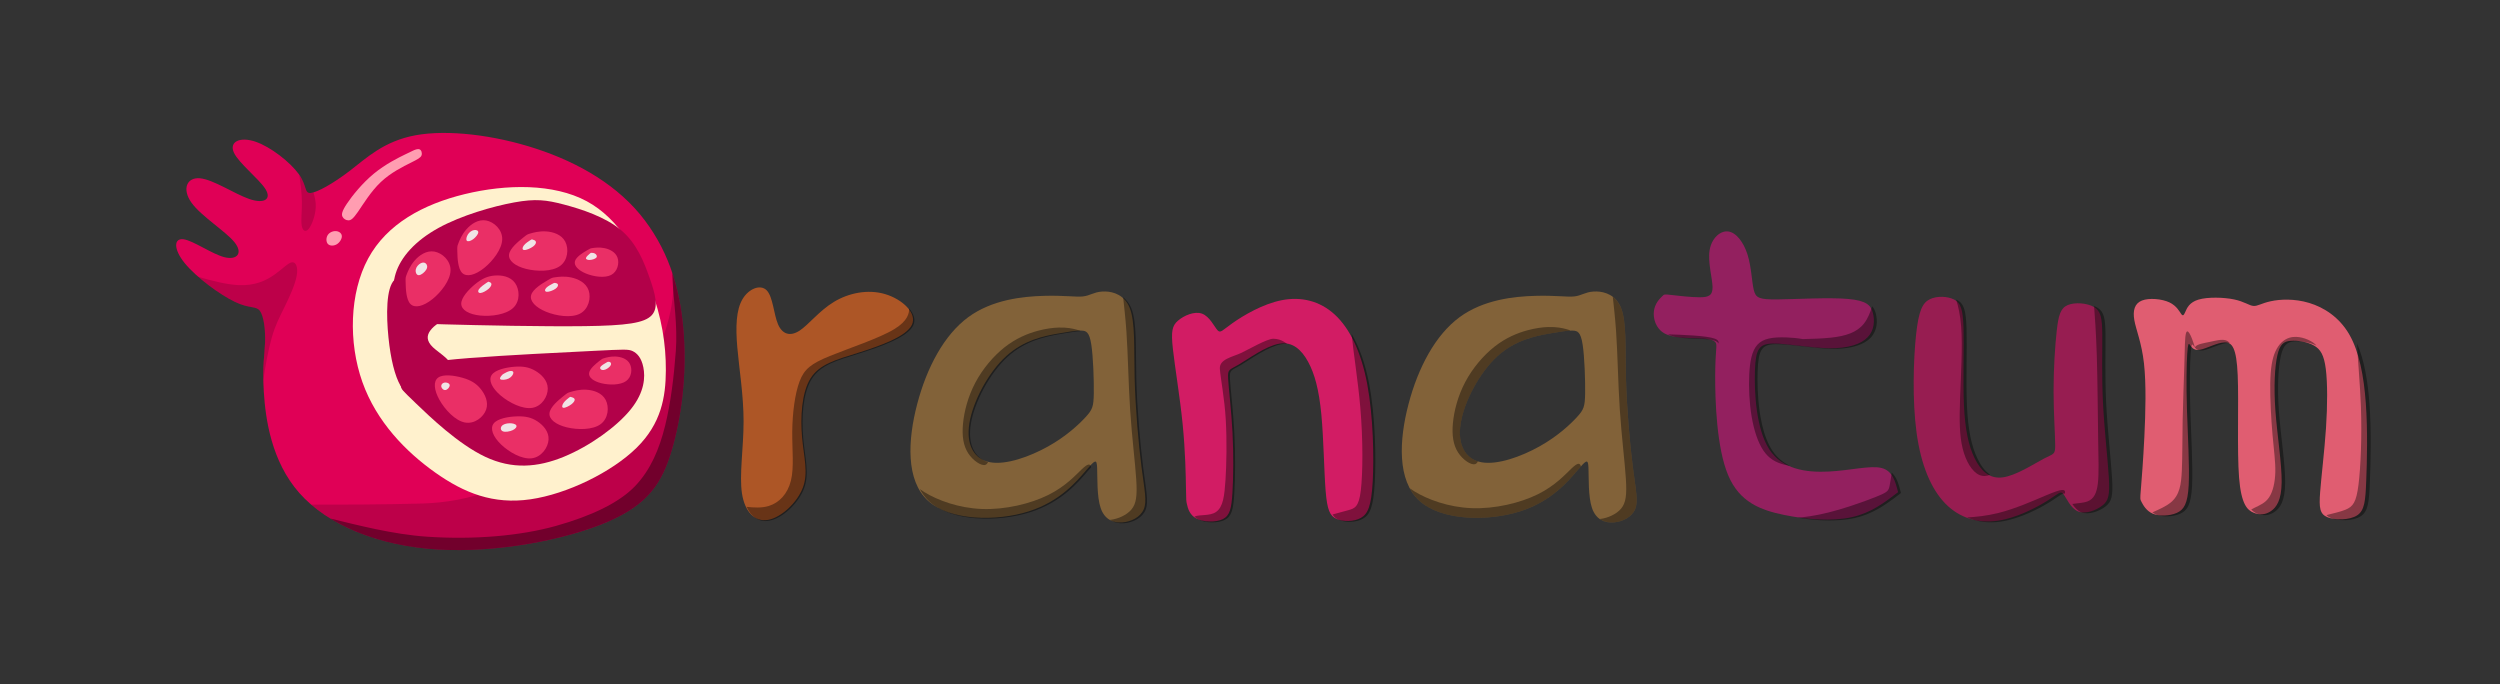<?xml version="1.0" encoding="UTF-8" standalone="no"?>
<!-- Created with Inkscape (http://www.inkscape.org/) -->

<svg
   xmlns:dc="http://purl.org/dc/elements/1.1/"
   xmlns:cc="http://creativecommons.org/ns#"
   xmlns:rdf="http://www.w3.org/1999/02/22-rdf-syntax-ns#"
   xmlns:svg="http://www.w3.org/2000/svg"
   xmlns="http://www.w3.org/2000/svg"
   xmlns:sodipodi="http://sodipodi.sourceforge.net/DTD/sodipodi-0.dtd"
   xmlns:inkscape="http://www.inkscape.org/namespaces/inkscape"
   width="188.053mm"
   height="51.48mm"
   viewBox="0 0 188.053 51.48"
   version="1.1"
   id="svg8"
   inkscape:version="0.92.0 r"
   sodipodi:docname="granatum_logo.svg">
  <rect x="0" y="0" width="188.053" height="51.48" fill="#333333" stroke="none"/>
  <defs
     id="defs2">
    <inkscape:path-effect
       effect="bspline"
       id="path-effect4670"
       is_visible="true"
       weight="33.333"
       steps="2"
       helper_size="0"
       apply_no_weight="true"
       apply_with_weight="true"
       only_selected="false" />
    <inkscape:path-effect
       effect="bspline"
       id="path-effect4666"
       is_visible="true"
       weight="33.333"
       steps="2"
       helper_size="0"
       apply_no_weight="true"
       apply_with_weight="true"
       only_selected="false" />
    <inkscape:path-effect
       effect="bspline"
       id="path-effect187"
       is_visible="true"
       weight="33.333"
       steps="2"
       helper_size="0"
       apply_no_weight="true"
       apply_with_weight="true"
       only_selected="false" />
    <inkscape:path-effect
       effect="bspline"
       id="path-effect183"
       is_visible="true"
       weight="33.333"
       steps="2"
       helper_size="0"
       apply_no_weight="true"
       apply_with_weight="true"
       only_selected="false" />
    <inkscape:path-effect
       effect="bspline"
       id="path-effect179"
       is_visible="true"
       weight="33.333"
       steps="2"
       helper_size="0"
       apply_no_weight="true"
       apply_with_weight="true"
       only_selected="false" />
    <inkscape:path-effect
       only_selected="false"
       apply_with_weight="true"
       apply_no_weight="true"
       helper_size="0"
       steps="2"
       weight="33.333"
       is_visible="true"
       id="path-effect5820"
       effect="bspline" />
    <inkscape:path-effect
       effect="bspline"
       id="path-effect5816"
       is_visible="true"
       weight="33.333"
       steps="2"
       helper_size="0"
       apply_no_weight="true"
       apply_with_weight="true"
       only_selected="false" />
    <inkscape:path-effect
       only_selected="false"
       apply_with_weight="true"
       apply_no_weight="true"
       helper_size="0"
       steps="2"
       weight="33.333"
       is_visible="true"
       id="path-effect5811"
       effect="bspline" />
    <inkscape:path-effect
       only_selected="false"
       apply_with_weight="true"
       apply_no_weight="true"
       helper_size="0"
       steps="2"
       weight="33.333"
       is_visible="true"
       id="path-effect1645"
       effect="bspline" />
    <inkscape:path-effect
       effect="bspline"
       id="path-effect1641"
       is_visible="true"
       weight="33.333"
       steps="2"
       helper_size="0"
       apply_no_weight="true"
       apply_with_weight="true"
       only_selected="false" />
    <inkscape:path-effect
       only_selected="false"
       apply_with_weight="true"
       apply_no_weight="true"
       helper_size="0"
       steps="2"
       weight="33.333"
       is_visible="true"
       id="path-effect1636"
       effect="bspline" />
    <inkscape:path-effect
       effect="bspline"
       id="path-effect1632"
       is_visible="true"
       weight="33.333"
       steps="2"
       helper_size="0"
       apply_no_weight="true"
       apply_with_weight="true"
       only_selected="false" />
    <inkscape:path-effect
       effect="bspline"
       id="path-effect1628"
       is_visible="true"
       weight="33.333"
       steps="2"
       helper_size="0"
       apply_no_weight="true"
       apply_with_weight="true"
       only_selected="false" />
    <inkscape:path-effect
       only_selected="false"
       apply_with_weight="true"
       apply_no_weight="true"
       helper_size="0"
       steps="2"
       weight="33.333"
       is_visible="true"
       id="path-effect1623"
       effect="bspline" />
    <inkscape:path-effect
       effect="bspline"
       id="path-effect1619"
       is_visible="true"
       weight="33.333"
       steps="2"
       helper_size="0"
       apply_no_weight="true"
       apply_with_weight="true"
       only_selected="false" />
    <inkscape:path-effect
       only_selected="false"
       apply_with_weight="true"
       apply_no_weight="true"
       helper_size="0"
       steps="2"
       weight="33.333"
       is_visible="true"
       id="path-effect1614"
       effect="bspline" />
    <inkscape:path-effect
       effect="bspline"
       id="path-effect1610"
       is_visible="true"
       weight="33.333"
       steps="2"
       helper_size="0"
       apply_no_weight="true"
       apply_with_weight="true"
       only_selected="false" />
    <inkscape:path-effect
       only_selected="false"
       apply_with_weight="true"
       apply_no_weight="true"
       helper_size="0"
       steps="2"
       weight="33.333"
       is_visible="true"
       id="path-effect1604"
       effect="bspline" />
    <inkscape:path-effect
       effect="bspline"
       id="path-effect1599"
       is_visible="true"
       weight="33.333"
       steps="2"
       helper_size="0"
       apply_no_weight="true"
       apply_with_weight="true"
       only_selected="false" />
    <inkscape:path-effect
       effect="bspline"
       id="path-effect1595"
       is_visible="true"
       weight="33.333"
       steps="2"
       helper_size="0"
       apply_no_weight="true"
       apply_with_weight="true"
       only_selected="false" />
    <inkscape:path-effect
       only_selected="false"
       apply_with_weight="true"
       apply_no_weight="true"
       helper_size="0"
       steps="2"
       weight="33.333"
       is_visible="true"
       id="path-effect1590"
       effect="bspline" />
    <inkscape:path-effect
       effect="bspline"
       id="path-effect1585"
       is_visible="true"
       weight="33.333"
       steps="2"
       helper_size="0"
       apply_no_weight="true"
       apply_with_weight="true"
       only_selected="false" />
    <inkscape:path-effect
       effect="bspline"
       id="path-effect1581"
       is_visible="true"
       weight="33.333"
       steps="2"
       helper_size="0"
       apply_no_weight="true"
       apply_with_weight="true"
       only_selected="false" />
    <inkscape:path-effect
       effect="bspline"
       id="path-effect1577"
       is_visible="true"
       weight="33.333"
       steps="2"
       helper_size="0"
       apply_no_weight="true"
       apply_with_weight="true"
       only_selected="false" />
    <inkscape:path-effect
       only_selected="false"
       apply_with_weight="true"
       apply_no_weight="true"
       helper_size="0"
       steps="2"
       weight="33.333"
       is_visible="true"
       id="path-effect1572"
       effect="bspline" />
    <inkscape:path-effect
       effect="bspline"
       id="path-effect1567"
       is_visible="true"
       weight="33.333"
       steps="2"
       helper_size="0"
       apply_no_weight="true"
       apply_with_weight="true"
       only_selected="false" />
    <inkscape:path-effect
       effect="bspline"
       id="path-effect1563"
       is_visible="true"
       weight="33.333"
       steps="2"
       helper_size="0"
       apply_no_weight="true"
       apply_with_weight="true"
       only_selected="false" />
    <inkscape:path-effect
       effect="bspline"
       id="path-effect1559"
       is_visible="true"
       weight="33.333"
       steps="2"
       helper_size="0"
       apply_no_weight="true"
       apply_with_weight="true"
       only_selected="false" />
    <inkscape:path-effect
       only_selected="false"
       apply_with_weight="true"
       apply_no_weight="true"
       helper_size="0"
       steps="2"
       weight="33.333"
       is_visible="true"
       id="path-effect1554"
       effect="bspline" />
    <inkscape:path-effect
       effect="bspline"
       id="path-effect1549"
       is_visible="true"
       weight="33.333"
       steps="2"
       helper_size="0"
       apply_no_weight="true"
       apply_with_weight="true"
       only_selected="false" />
    <inkscape:path-effect
       only_selected="false"
       apply_with_weight="true"
       apply_no_weight="true"
       helper_size="0"
       steps="2"
       weight="33.333"
       is_visible="true"
       id="path-effect1544"
       effect="bspline" />
    <inkscape:path-effect
       effect="bspline"
       id="path-effect1539"
       is_visible="true"
       weight="33.333"
       steps="2"
       helper_size="0"
       apply_no_weight="true"
       apply_with_weight="true"
       only_selected="false" />
    <inkscape:path-effect
       effect="bspline"
       id="path-effect1535"
       is_visible="true"
       weight="33.333"
       steps="2"
       helper_size="0"
       apply_no_weight="true"
       apply_with_weight="true"
       only_selected="false" />
    <inkscape:path-effect
       effect="bspline"
       id="path-effect1531"
       is_visible="true"
       weight="33.333"
       steps="2"
       helper_size="0"
       apply_no_weight="true"
       apply_with_weight="true"
       only_selected="false" />
    <inkscape:path-effect
       only_selected="false"
       apply_with_weight="true"
       apply_no_weight="true"
       helper_size="0"
       steps="2"
       weight="33.333"
       is_visible="true"
       id="path-effect1526"
       effect="bspline" />
    <inkscape:path-effect
       effect="bspline"
       id="path-effect1521"
       is_visible="true"
       weight="33.333"
       steps="2"
       helper_size="0"
       apply_no_weight="true"
       apply_with_weight="true"
       only_selected="false" />
    <inkscape:path-effect
       effect="bspline"
       id="path-effect1517"
       is_visible="true"
       weight="33.333"
       steps="2"
       helper_size="0"
       apply_no_weight="true"
       apply_with_weight="true"
       only_selected="false" />
    <inkscape:path-effect
       effect="bspline"
       id="path-effect1513"
       is_visible="true"
       weight="33.333"
       steps="2"
       helper_size="0"
       apply_no_weight="true"
       apply_with_weight="true"
       only_selected="false" />
    <inkscape:path-effect
       effect="bspline"
       id="path-effect1349"
       is_visible="true"
       weight="33.333"
       steps="2"
       helper_size="0"
       apply_no_weight="true"
       apply_with_weight="true"
       only_selected="false" />
    <inkscape:path-effect
       effect="bspline"
       id="path-effect1342"
       is_visible="true"
       weight="33.333"
       steps="2"
       helper_size="0"
       apply_no_weight="true"
       apply_with_weight="true"
       only_selected="false" />
    <inkscape:path-effect
       effect="bspline"
       id="path-effect1335"
       is_visible="true"
       weight="33.333"
       steps="2"
       helper_size="0"
       apply_no_weight="true"
       apply_with_weight="true"
       only_selected="false" />
    <inkscape:path-effect
       only_selected="false"
       apply_with_weight="true"
       apply_no_weight="true"
       helper_size="0"
       steps="2"
       weight="33.333"
       is_visible="true"
       id="path-effect1118"
       effect="bspline" />
    <inkscape:path-effect
       effect="bspline"
       id="path-effect1114"
       is_visible="true"
       weight="33.333"
       steps="2"
       helper_size="0"
       apply_no_weight="true"
       apply_with_weight="true"
       only_selected="false" />
    <inkscape:path-effect
       only_selected="false"
       apply_with_weight="true"
       apply_no_weight="true"
       helper_size="0"
       steps="2"
       weight="33.333"
       is_visible="true"
       id="path-effect304"
       effect="bspline" />
    <inkscape:path-effect
       effect="bspline"
       id="path-effect280"
       is_visible="true"
       weight="33.333"
       steps="2"
       helper_size="0"
       apply_no_weight="true"
       apply_with_weight="true"
       only_selected="false" />
    <inkscape:path-effect
       effect="bspline"
       id="path-effect5017"
       is_visible="true"
       weight="33.333"
       steps="2"
       helper_size="0"
       apply_no_weight="true"
       apply_with_weight="true"
       only_selected="false" />
    <inkscape:path-effect
       effect="bspline"
       id="path-effect5002"
       is_visible="true"
       weight="33.333"
       steps="2"
       helper_size="0"
       apply_no_weight="true"
       apply_with_weight="true"
       only_selected="false" />
    <inkscape:path-effect
       effect="bspline"
       id="path-effect4998"
       is_visible="true"
       weight="33.333"
       steps="2"
       helper_size="0"
       apply_no_weight="true"
       apply_with_weight="true"
       only_selected="false" />
    <inkscape:path-effect
       effect="bspline"
       id="path-effect4974"
       is_visible="true"
       weight="33.333"
       steps="2"
       helper_size="0"
       apply_no_weight="true"
       apply_with_weight="true"
       only_selected="false" />
    <inkscape:path-effect
       effect="bspline"
       id="path-effect4934"
       is_visible="true"
       weight="33.333"
       steps="2"
       helper_size="0"
       apply_no_weight="true"
       apply_with_weight="true"
       only_selected="false" />
    <inkscape:path-effect
       effect="bspline"
       id="path-effect4930"
       is_visible="true"
       weight="33.333"
       steps="2"
       helper_size="0"
       apply_no_weight="true"
       apply_with_weight="true"
       only_selected="false" />
    <inkscape:path-effect
       effect="bspline"
       id="path-effect4926"
       is_visible="true"
       weight="33.333"
       steps="2"
       helper_size="0"
       apply_no_weight="true"
       apply_with_weight="true"
       only_selected="false" />
    <inkscape:path-effect
       effect="bspline"
       id="path-effect4922"
       is_visible="true"
       weight="33.333"
       steps="2"
       helper_size="0"
       apply_no_weight="true"
       apply_with_weight="true"
       only_selected="false" />
    <inkscape:path-effect
       effect="bspline"
       id="path-effect4918"
       is_visible="true"
       weight="33.333"
       steps="2"
       helper_size="0"
       apply_no_weight="true"
       apply_with_weight="true"
       only_selected="false" />
    <inkscape:path-effect
       effect="bspline"
       id="path-effect4901"
       is_visible="true"
       weight="33.333"
       steps="2"
       helper_size="0"
       apply_no_weight="true"
       apply_with_weight="true"
       only_selected="false" />
    <inkscape:path-effect
       effect="bspline"
       id="path-effect4897"
       is_visible="true"
       weight="33.333"
       steps="2"
       helper_size="0"
       apply_no_weight="true"
       apply_with_weight="true"
       only_selected="false" />
    <inkscape:path-effect
       effect="bspline"
       id="path-effect4893"
       is_visible="true"
       weight="33.333"
       steps="2"
       helper_size="0"
       apply_no_weight="true"
       apply_with_weight="true"
       only_selected="false" />
    <inkscape:path-effect
       effect="bspline"
       id="path-effect4889"
       is_visible="true"
       weight="33.333"
       steps="2"
       helper_size="0"
       apply_no_weight="true"
       apply_with_weight="true"
       only_selected="false" />
    <inkscape:path-effect
       effect="bspline"
       id="path-effect4885"
       is_visible="true"
       weight="33.333"
       steps="2"
       helper_size="0"
       apply_no_weight="true"
       apply_with_weight="true"
       only_selected="false" />
    <inkscape:path-effect
       effect="bspline"
       id="path-effect4881"
       is_visible="true"
       weight="33.333"
       steps="2"
       helper_size="0"
       apply_no_weight="true"
       apply_with_weight="true"
       only_selected="false" />
    <inkscape:path-effect
       effect="bspline"
       id="path-effect4877"
       is_visible="true"
       weight="33.333"
       steps="2"
       helper_size="0"
       apply_no_weight="true"
       apply_with_weight="true"
       only_selected="false" />
    <inkscape:path-effect
       effect="bspline"
       id="path-effect4873"
       is_visible="true"
       weight="33.333"
       steps="2"
       helper_size="0"
       apply_no_weight="true"
       apply_with_weight="true"
       only_selected="false" />
    <inkscape:path-effect
       effect="bspline"
       id="path-effect4869"
       is_visible="true"
       weight="33.333"
       steps="2"
       helper_size="0"
       apply_no_weight="true"
       apply_with_weight="true"
       only_selected="false" />
    <inkscape:path-effect
       effect="bspline"
       id="path-effect4865"
       is_visible="true"
       weight="33.333"
       steps="2"
       helper_size="0"
       apply_no_weight="true"
       apply_with_weight="true"
       only_selected="false" />
    <inkscape:path-effect
       effect="bspline"
       id="path-effect4857"
       is_visible="true"
       weight="33.333"
       steps="2"
       helper_size="0"
       apply_no_weight="true"
       apply_with_weight="true"
       only_selected="false" />
    <inkscape:path-effect
       effect="bspline"
       id="path-effect4849"
       is_visible="true"
       weight="33.333"
       steps="2"
       helper_size="0"
       apply_no_weight="true"
       apply_with_weight="true"
       only_selected="false" />
    <inkscape:path-effect
       effect="bspline"
       id="path-effect4845"
       is_visible="true"
       weight="33.333"
       steps="2"
       helper_size="0"
       apply_no_weight="true"
       apply_with_weight="true"
       only_selected="false" />
    <inkscape:path-effect
       effect="bspline"
       id="path-effect3887"
       is_visible="true"
       weight="33.333"
       steps="2"
       helper_size="0"
       apply_no_weight="true"
       apply_with_weight="true"
       only_selected="false" />
    <inkscape:path-effect
       effect="bspline"
       id="path-effect3883"
       is_visible="true"
       weight="33.333"
       steps="2"
       helper_size="0"
       apply_no_weight="true"
       apply_with_weight="true"
       only_selected="false" />
    <inkscape:path-effect
       effect="bspline"
       id="path-effect3739"
       is_visible="true"
       weight="33.333"
       steps="2"
       helper_size="0"
       apply_no_weight="true"
       apply_with_weight="true"
       only_selected="false" />
    <inkscape:path-effect
       effect="bspline"
       id="path-effect3735"
       is_visible="true"
       weight="33.333"
       steps="2"
       helper_size="0"
       apply_no_weight="true"
       apply_with_weight="true"
       only_selected="false" />
    <inkscape:path-effect
       effect="bspline"
       id="path-effect3731"
       is_visible="true"
       weight="33.333"
       steps="2"
       helper_size="0"
       apply_no_weight="true"
       apply_with_weight="true"
       only_selected="false" />
    <inkscape:path-effect
       effect="bspline"
       id="path-effect3727"
       is_visible="true"
       weight="33.333"
       steps="2"
       helper_size="0"
       apply_no_weight="true"
       apply_with_weight="true"
       only_selected="false" />
    <inkscape:path-effect
       effect="bspline"
       id="path-effect3723"
       is_visible="true"
       weight="33.333"
       steps="2"
       helper_size="0"
       apply_no_weight="true"
       apply_with_weight="true"
       only_selected="false" />
    <inkscape:path-effect
       effect="bspline"
       id="path-effect3719"
       is_visible="true"
       weight="33.333"
       steps="2"
       helper_size="0"
       apply_no_weight="true"
       apply_with_weight="true"
       only_selected="false" />
    <inkscape:path-effect
       effect="bspline"
       id="path-effect3715"
       is_visible="true"
       weight="33.333"
       steps="2"
       helper_size="0"
       apply_no_weight="true"
       apply_with_weight="true"
       only_selected="false" />
    <inkscape:path-effect
       effect="bspline"
       id="path-effect3711"
       is_visible="true"
       weight="33.333"
       steps="2"
       helper_size="0"
       apply_no_weight="true"
       apply_with_weight="true"
       only_selected="false" />
    <inkscape:path-effect
       effect="bspline"
       id="path-effect3694"
       is_visible="true"
       weight="33.333"
       steps="2"
       helper_size="0"
       apply_no_weight="true"
       apply_with_weight="true"
       only_selected="false" />
    <inkscape:path-effect
       effect="bspline"
       id="path-effect3751"
       is_visible="true"
       weight="33.333"
       steps="2"
       helper_size="0"
       apply_no_weight="true"
       apply_with_weight="true"
       only_selected="false" />
    <inkscape:path-effect
       effect="bspline"
       id="path-effect3751-6"
       is_visible="true"
       weight="33.333"
       steps="2"
       helper_size="0"
       apply_no_weight="true"
       apply_with_weight="true"
       only_selected="false" />
    <inkscape:path-effect
       effect="bspline"
       id="path-effect3751-5"
       is_visible="true"
       weight="33.333"
       steps="2"
       helper_size="0"
       apply_no_weight="true"
       apply_with_weight="true"
       only_selected="false" />
    <inkscape:path-effect
       effect="bspline"
       id="path-effect3751-62"
       is_visible="true"
       weight="33.333"
       steps="2"
       helper_size="0"
       apply_no_weight="true"
       apply_with_weight="true"
       only_selected="false" />
    <inkscape:path-effect
       effect="bspline"
       id="path-effect3751-1"
       is_visible="true"
       weight="33.333"
       steps="2"
       helper_size="0"
       apply_no_weight="true"
       apply_with_weight="true"
       only_selected="false" />
    <inkscape:path-effect
       effect="bspline"
       id="path-effect3803"
       is_visible="true"
       weight="33.333"
       steps="2"
       helper_size="0"
       apply_no_weight="true"
       apply_with_weight="true"
       only_selected="false" />
    <inkscape:path-effect
       effect="bspline"
       id="path-effect3803-0"
       is_visible="true"
       weight="33.333"
       steps="2"
       helper_size="0"
       apply_no_weight="true"
       apply_with_weight="true"
       only_selected="false" />
    <inkscape:path-effect
       effect="bspline"
       id="path-effect3831"
       is_visible="true"
       weight="33.333"
       steps="2"
       helper_size="0"
       apply_no_weight="true"
       apply_with_weight="true"
       only_selected="false" />
    <inkscape:path-effect
       effect="bspline"
       id="path-effect3851"
       is_visible="true"
       weight="33.333"
       steps="2"
       helper_size="0"
       apply_no_weight="true"
       apply_with_weight="true"
       only_selected="false" />
    <inkscape:path-effect
       effect="bspline"
       id="path-effect3871"
       is_visible="true"
       weight="33.333"
       steps="2"
       helper_size="0"
       apply_no_weight="true"
       apply_with_weight="true"
       only_selected="false" />
    <inkscape:path-effect
       effect="bspline"
       id="path-effect3899"
       is_visible="true"
       weight="33.333"
       steps="2"
       helper_size="0"
       apply_no_weight="true"
       apply_with_weight="true"
       only_selected="false" />
    <inkscape:path-effect
       effect="bspline"
       id="path-effect3903"
       is_visible="true"
       weight="33.333"
       steps="2"
       helper_size="0"
       apply_no_weight="true"
       apply_with_weight="true"
       only_selected="false" />
    <inkscape:path-effect
       effect="bspline"
       id="path-effect3907"
       is_visible="true"
       weight="33.333"
       steps="2"
       helper_size="0"
       apply_no_weight="true"
       apply_with_weight="true"
       only_selected="false" />
    <inkscape:path-effect
       effect="bspline"
       id="path-effect3911"
       is_visible="true"
       weight="33.333"
       steps="2"
       helper_size="0"
       apply_no_weight="true"
       apply_with_weight="true"
       only_selected="false" />
    <inkscape:path-effect
       effect="bspline"
       id="path-effect3915"
       is_visible="true"
       weight="33.333"
       steps="2"
       helper_size="0"
       apply_no_weight="true"
       apply_with_weight="true"
       only_selected="false" />
    <inkscape:path-effect
       effect="bspline"
       id="path-effect3919"
       is_visible="true"
       weight="33.333"
       steps="2"
       helper_size="0"
       apply_no_weight="true"
       apply_with_weight="true"
       only_selected="false" />
    <inkscape:path-effect
       effect="bspline"
       id="path-effect3923"
       is_visible="true"
       weight="33.333"
       steps="2"
       helper_size="0"
       apply_no_weight="true"
       apply_with_weight="true"
       only_selected="false" />
    <inkscape:path-effect
       effect="bspline"
       id="path-effect3927"
       is_visible="true"
       weight="33.333"
       steps="2"
       helper_size="0"
       apply_no_weight="true"
       apply_with_weight="true"
       only_selected="false" />
    <inkscape:path-effect
       effect="bspline"
       id="path-effect3931"
       is_visible="true"
       weight="33.333"
       steps="2"
       helper_size="0"
       apply_no_weight="true"
       apply_with_weight="true"
       only_selected="false" />
    <inkscape:path-effect
       effect="bspline"
       id="path-effect3935"
       is_visible="true"
       weight="33.333"
       steps="2"
       helper_size="0"
       apply_no_weight="true"
       apply_with_weight="true"
       only_selected="false" />
    <inkscape:path-effect
       effect="bspline"
       id="path-effect3939"
       is_visible="true"
       weight="33.333"
       steps="2"
       helper_size="0"
       apply_no_weight="true"
       apply_with_weight="true"
       only_selected="false" />
    <inkscape:path-effect
       effect="bspline"
       id="path-effect3943"
       is_visible="true"
       weight="33.333"
       steps="2"
       helper_size="0"
       apply_no_weight="true"
       apply_with_weight="true"
       only_selected="false" />
    <inkscape:path-effect
       effect="bspline"
       id="path-effect3947"
       is_visible="true"
       weight="33.333"
       steps="2"
       helper_size="0"
       apply_no_weight="true"
       apply_with_weight="true"
       only_selected="false" />
    <inkscape:path-effect
       effect="bspline"
       id="path-effect3951"
       is_visible="true"
       weight="33.333"
       steps="2"
       helper_size="0"
       apply_no_weight="true"
       apply_with_weight="true"
       only_selected="false" />
    <inkscape:path-effect
       effect="bspline"
       id="path-effect3955"
       is_visible="true"
       weight="33.333"
       steps="2"
       helper_size="0"
       apply_no_weight="true"
       apply_with_weight="true"
       only_selected="false" />
    <inkscape:path-effect
       effect="bspline"
       id="path-effect3959"
       is_visible="true"
       weight="33.333"
       steps="2"
       helper_size="0"
       apply_no_weight="true"
       apply_with_weight="true"
       only_selected="false" />
    <inkscape:path-effect
       effect="bspline"
       id="path-effect3963"
       is_visible="true"
       weight="33.333"
       steps="2"
       helper_size="0"
       apply_no_weight="true"
       apply_with_weight="true"
       only_selected="false" />
    <inkscape:path-effect
       effect="bspline"
       id="path-effect4986"
       is_visible="true"
       weight="33.333"
       steps="2"
       helper_size="0"
       apply_no_weight="true"
       apply_with_weight="true"
       only_selected="false" />
    <inkscape:path-effect
       effect="bspline"
       id="path-effect5045"
       is_visible="true"
       weight="33.333"
       steps="2"
       helper_size="0"
       apply_no_weight="true"
       apply_with_weight="true"
       only_selected="false" />
    <inkscape:path-effect
       effect="bspline"
       id="path-effect5049"
       is_visible="true"
       weight="33.333"
       steps="2"
       helper_size="0"
       apply_no_weight="true"
       apply_with_weight="true"
       only_selected="false" />
    <inkscape:path-effect
       effect="bspline"
       id="path-effect5053"
       is_visible="true"
       weight="33.333"
       steps="2"
       helper_size="0"
       apply_no_weight="true"
       apply_with_weight="true"
       only_selected="false" />
    <inkscape:path-effect
       effect="bspline"
       id="path-effect5057"
       is_visible="true"
       weight="33.333"
       steps="2"
       helper_size="0"
       apply_no_weight="true"
       apply_with_weight="true"
       only_selected="false" />
    <inkscape:path-effect
       effect="bspline"
       id="path-effect5089"
       is_visible="true"
       weight="33.333"
       steps="2"
       helper_size="0"
       apply_no_weight="true"
       apply_with_weight="true"
       only_selected="false" />
    <inkscape:path-effect
       effect="bspline"
       id="path-effect5093"
       is_visible="true"
       weight="33.333"
       steps="2"
       helper_size="0"
       apply_no_weight="true"
       apply_with_weight="true"
       only_selected="false" />
    <inkscape:path-effect
       effect="bspline"
       id="path-effect292"
       is_visible="true"
       weight="33.333"
       steps="2"
       helper_size="0"
       apply_no_weight="true"
       apply_with_weight="true"
       only_selected="false" />
    <inkscape:path-effect
       effect="bspline"
       id="path-effect4682"
       is_visible="true"
       weight="33.333"
       steps="2"
       helper_size="0"
       apply_no_weight="true"
       apply_with_weight="true"
       only_selected="false" />
    <inkscape:path-effect
       effect="bspline"
       id="path-effect4686"
       is_visible="true"
       weight="33.333"
       steps="2"
       helper_size="0"
       apply_no_weight="true"
       apply_with_weight="true"
       only_selected="false" />
    <inkscape:path-effect
       effect="bspline"
       id="path-effect4690"
       is_visible="true"
       weight="33.333"
       steps="2"
       helper_size="0"
       apply_no_weight="true"
       apply_with_weight="true"
       only_selected="false" />
    <inkscape:path-effect
       effect="bspline"
       id="path-effect4694"
       is_visible="true"
       weight="33.333"
       steps="2"
       helper_size="0"
       apply_no_weight="true"
       apply_with_weight="true"
       only_selected="false" />
  </defs>
  <sodipodi:namedview
     id="base"
     pagecolor="#ffffff"
     bordercolor="#666666"
     borderopacity="1.0"
     inkscape:pageopacity="0.0"
     inkscape:pageshadow="2"
     inkscape:zoom="1.3846223"
     inkscape:cx="217.13846"
     inkscape:cy="66.863594"
     inkscape:document-units="mm"
     inkscape:current-layer="layer4"
     showgrid="false"
     showguides="false"
     inkscape:window-width="1920"
     inkscape:window-height="1055"
     inkscape:window-x="0"
     inkscape:window-y="0"
     inkscape:window-maximized="1"
     fit-margin-top="10"
     fit-margin-left="10"
     fit-margin-bottom="10"
     fit-margin-right="10" />
  <g
     inkscape:label="Layer 1"
     inkscape:groupmode="layer"
     id="layer1"
     transform="translate(-8.371,-10.095)" />
  <g
     inkscape:groupmode="layer"
     id="layer2"
     inkscape:label="Layer 2"
     transform="translate(-8.371,-10.095)" />
  <g
     inkscape:groupmode="layer"
     id="layer3"
     inkscape:label="Layer 3"
     transform="translate(-8.371,-10.095)" />
  <g
     inkscape:groupmode="layer"
     id="layer4"
     inkscape:label="Layer 4"
     transform="translate(-8.371,-10.095)">
    <path
       style="fill:#e00056;fill-opacity:1;fill-rule:evenodd;stroke:none;stroke-width:0.547;stroke-linecap:butt;stroke-linejoin:miter;stroke-miterlimit:4;stroke-dasharray:none;stroke-opacity:1"
       d="m 54.052,49.358 c -3.106,1.33 -8.3,2.348 -12.788,2.067 -4.488,-0.28 -8.269,-1.859 -10.378,-4.249 -2.109,-2.389 -2.545,-5.589 -2.67,-7.594 -0.125,-2.005 0.062,-2.815 0.094,-3.74 0.031,-0.924 -0.094,-1.963 -0.384,-2.358 -0.291,-0.395 -0.748,-0.145 -1.87,-0.675 -1.122,-0.53 -2.909,-1.839 -3.781,-2.909 -0.873,-1.07 -0.831,-1.901 -0.104,-1.808 0.727,0.094 2.14,1.112 3.085,1.35 0.945,0.239 1.423,-0.301 0.748,-1.132 -0.675,-0.831 -2.504,-1.953 -3.231,-2.971 -0.727,-1.018 -0.356,-1.927 0.648,-1.832 1.004,0.094 2.614,1.188 3.715,1.562 1.101,0.374 1.683,0.021 1.205,-0.748 -0.478,-0.768 -2.016,-1.953 -2.379,-2.753 -0.364,-0.8 0.439,-1.211 1.603,-0.823 1.165,0.388 2.645,1.561 3.279,2.444 0.634,0.883 0.405,1.465 0.893,1.423 0.488,-0.042 1.693,-0.706 2.95,-1.672 1.257,-0.966 2.566,-2.234 4.945,-2.671 2.379,-0.437 5.869,-0.04 9.09,1.019 3.22,1.06 6.191,2.784 8.142,5.37 1.951,2.586 2.724,5.454 2.942,8.612 0.218,3.158 -0.197,6.316 -0.914,8.716 -0.717,2.4 -1.735,4.041 -4.841,5.371 z"
       id="path3721-6"
       inkscape:connector-curvature="0"
       inkscape:path-effect="#path-effect3899"
       inkscape:original-d="m 56.139963,49.670153 c -5.193964,1.017902 -10.38807,2.035952 -15.582324,3.054142 -3.781285,-1.57921 -7.562478,-3.158165 -11.343928,-4.737029 -0.436171,-3.199782 -0.87247,-6.39929 -1.308916,-9.598714 0.187122,-0.810395 0.374119,-1.620704 0.560962,-2.430842 -0.124489,-1.03875 -0.249175,-2.07779 -0.373977,-3.116463 -0.456932,0.24917 -0.914019,0.498488 -1.371242,0.747948 -1.786649,-1.309075 -3.573341,-2.617932 -5.36032,-3.926744 0.04171,-0.831228 0.08325,-1.662258 0.124659,-2.493169 1.412947,1.017902 2.825738,2.035941 4.238395,3.054132 0.477973,-0.5403 0.955858,-1.080518 1.433569,-1.620561 -1.827662,-1.12175 -3.656499,-2.243993 -5.484978,-3.365776 0.374124,-0.914315 0.745732,-1.822681 1.121931,-2.742491 1.630971,1.107978 3.24127,2.202153 4.861683,3.303448 0.581877,-0.353337 1.163622,-0.706541 1.745221,-1.059593 -1.536867,-1.184055 -3.074767,-2.368657 -4.612372,-3.552767 0.810429,-0.415674 1.612597,-0.827041 2.430847,-1.246589 1.511026,1.19597 2.991952,2.368367 4.487707,3.552767 -0.228404,0.581608 -0.456939,1.163338 -0.685622,1.745225 1.205172,-0.664992 2.410218,-1.329842 3.6151,-1.994538 1.308489,-1.266962 2.617975,-2.534871 3.926744,-3.80209 3.448643,0.394562 6.939473,0.789361 10.408987,1.184257 2.971067,1.724235 5.942209,3.448738 8.913093,5.173328 0.851962,3.469466 1.703808,6.315888 2.555501,9.474054 -0.4154,3.157969 -0.830916,6.315888 -1.246589,9.474049 -1.017951,1.641277 -2.035945,3.282535 -3.054131,4.924016 z"
       sodipodi:nodetypes="cccccccccccccccccccccccccc" />
    <path
       style="fill:#ff9db1;fill-opacity:1;fill-rule:evenodd;stroke:none;stroke-width:0.145px;stroke-linecap:butt;stroke-linejoin:miter;stroke-opacity:1"
       d="m 38.841,21.714 c -0.488,0.239 -1.465,0.717 -2.337,1.434 -0.873,0.717 -1.641,1.672 -2.036,2.265 -0.395,0.592 -0.416,0.821 -0.332,0.987 0.083,0.166 0.27,0.27 0.447,0.27 0.177,-5.3e-5 0.343,-0.104 0.717,-0.644 0.374,-0.54 0.956,-1.517 1.714,-2.234 0.758,-0.717 1.693,-1.174 2.246,-1.45 0.553,-0.276 0.756,-0.389 0.818,-0.555 0.062,-0.166 -1.28e-4,-0.395 -0.145,-0.457 -0.145,-0.062 -0.374,0.042 -0.488,0.094 -0.114,0.052 -0.114,0.052 -0.603,0.291 z"
       id="path3881-2"
       inkscape:connector-curvature="0"
       inkscape:path-effect="#path-effect3959"
       inkscape:original-d="m 39.32937,21.47531 c -0.976347,0.477716 -1.952836,0.955575 -2.929472,1.433575 -0.768721,0.955739 -1.537315,1.911286 -2.306184,2.867146 -0.02063,0.228436 -0.04143,0.456939 -0.06233,0.685621 0.18726,0.103811 0.37412,0.207621 0.560964,0.31165 0.166312,-0.104002 0.332569,-0.20791 0.498635,-0.31165 0.581291,-0.97564 1.163622,-1.953125 1.74522,-2.929472 0.934923,-0.457146 1.870022,-0.91431 2.804818,-1.371249 0.166324,-0.104007 0.37412,-0.207905 0.560964,-0.311644 -0.06213,-0.228475 -0.124518,-0.457229 -0.186987,-0.685622 -0.228299,0.10369 -0.456938,0.207621 -0.685626,0.311645 z" />
    <path
       style="fill:#ff9db1;fill-opacity:1;fill-rule:evenodd;stroke:none;stroke-width:0.145px;stroke-linecap:butt;stroke-linejoin:miter;stroke-opacity:1"
       d="m 33.66,27.481 c -0.228,-0.021 -0.499,0.083 -0.634,0.291 -0.135,0.208 -0.135,0.519 0.01,0.675 0.146,0.156 0.436,0.156 0.66,0.028 0.224,-0.128 0.399,-0.413 0.389,-0.62 -0.01,-0.208 -0.197,-0.353 -0.426,-0.374 z"
       id="path3885-8"
       inkscape:connector-curvature="0"
       inkscape:path-effect="#path-effect3963"
       inkscape:original-d="m 33.701418,27.356274 c -0.269948,0.103734 -0.540043,0.207615 -0.810281,0.311644 1.48e-4,0.3117 1.48e-4,0.623148 0,0.93494 0.291152,-1.42e-4 0.581888,-1.42e-4 0.872613,0 0.166274,-0.24934 0.332564,-0.540333 0.498631,-0.810281 -0.186724,-0.145491 -0.37383,-0.291014 -0.560963,-0.436303 z" />
    <path
       style="fill:#ad5626;fill-opacity:1;fill-rule:evenodd;stroke:none;stroke-width:0.547;stroke-linecap:butt;stroke-linejoin:miter;stroke-miterlimit:4;stroke-dasharray:none;stroke-opacity:1"
       d="m 64.223,32.599 c -0.47,0.793 -0.529,2.027 -0.391,3.63 0.138,1.603 0.472,3.573 0.472,5.571 2.4e-5,1.998 -0.334,4.023 -0.12,5.418 0.215,1.395 0.979,2.159 1.963,1.982 0.984,-0.176 2.189,-1.293 2.615,-2.424 0.426,-1.131 0.073,-2.277 -0.059,-3.776 -0.132,-1.498 -0.044,-3.349 0.632,-4.437 0.676,-1.087 1.939,-1.41 3.57,-1.925 1.631,-0.514 3.629,-1.219 4.055,-2.101 0.426,-0.881 -0.72,-1.939 -2.013,-2.321 -1.293,-0.382 -2.732,-0.088 -3.849,0.588 -1.117,0.676 -1.91,1.733 -2.6,2.174 -0.691,0.441 -1.278,0.265 -1.601,-0.485 -0.323,-0.749 -0.382,-2.071 -0.852,-2.556 -0.47,-0.485 -1.352,-0.132 -1.822,0.661 z"
       id="path4916"
       inkscape:connector-curvature="0"
       inkscape:path-effect="#path-effect4918"
       inkscape:original-d="m 63.811678,32.158255 c -0.05862,1.233913 -0.117379,2.467766 -0.176296,3.702161 0.334639,1.970728 0.669015,3.940871 1.003331,5.911671 -0.334316,2.025397 -0.668752,4.050769 -1.003331,6.076325 0.764073,0.763783 1.528026,1.527722 2.29182,2.291802 1.20492,-1.116756 2.409495,-2.233183 3.614021,-3.349577 -0.352395,-1.145904 -0.705113,-2.292238 -1.057759,-3.437722 0.08827,-1.850776 0.176416,-3.701886 0.264436,-5.55326 1.26388,-0.323424 2.526885,-0.646518 3.790322,-0.96962 1.998369,-0.705397 3.996131,-1.410488 5.993986,-2.115518 -1.145658,-1.057809 -2.291672,-2.115673 -3.437725,-3.173289 -1.439596,0.29368 -2.879323,0.587503 -4.319199,0.881458 -0.793269,1.057748 -1.586499,2.115381 -2.379971,3.173289 -0.587591,-0.176461 -1.175144,-0.352724 -1.762938,-0.528883 -0.05863,-1.322551 -0.117385,-2.644549 -0.17629,-3.966607 -0.881234,0.352411 -1.76279,0.705036 -2.644407,1.05777 z"
       sodipodi:nodetypes="cccccccccccccccc" />
    <path
       style="fill:#826239;fill-opacity:1;fill-rule:evenodd;stroke:none;stroke-width:0.547;stroke-linecap:butt;stroke-linejoin:miter;stroke-miterlimit:4;stroke-dasharray:none;stroke-opacity:1"
       d="m 91.518,32.021 c -0.089,-0.003 -0.173,0 -0.252,0.005 -0.632,0.044 -0.896,0.309 -1.44,0.367 -0.544,0.059 -1.366,-0.088 -2.938,-0.044 -1.572,0.044 -3.893,0.279 -5.7,1.616 -1.807,1.337 -3.1,3.775 -3.82,6.508 -0.72,2.733 -0.867,5.759 0.808,7.287 1.675,1.528 5.171,1.557 7.551,0.808 2.38,-0.749 3.643,-2.277 4.334,-3.085 0.69,-0.808 0.808,-0.896 0.838,-0.207 0.029,0.689 -0.03,2.161 0.264,3.028 0.294,0.867 0.94,1.131 1.616,1.087 0.676,-0.044 1.381,-0.397 1.631,-0.999 0.25,-0.602 0.044,-1.454 -0.176,-3.188 -0.22,-1.733 -0.455,-4.349 -0.514,-6.641 -0.059,-2.292 0.059,-4.261 -0.382,-5.333 -0.386,-0.938 -1.199,-1.191 -1.819,-1.209 z m -1.913,2.941 c 0.046,0 0.09,1.25e-4 0.132,0.002 0.338,0.015 0.573,0.103 0.72,1.028 0.147,0.925 0.207,2.719 0.191,3.703 -0.015,0.984 -0.103,1.219 -0.617,1.777 -0.514,0.558 -1.454,1.44 -2.821,2.204 -1.366,0.764 -3.158,1.411 -4.363,1.19 -1.205,-0.22 -1.822,-1.307 -1.557,-2.938 0.264,-1.631 1.41,-3.805 2.762,-5.039 1.352,-1.234 2.909,-1.528 3.908,-1.704 0.874,-0.154 1.321,-0.219 1.645,-0.222 z"
       id="path4924"
       inkscape:connector-curvature="0" />
    <path
       style="fill:#d21c64;fill-opacity:1;fill-rule:evenodd;stroke:none;stroke-width:0.547;stroke-linecap:butt;stroke-linejoin:miter;stroke-miterlimit:4;stroke-dasharray:none;stroke-opacity:1"
       d="m 97.656,48.025 c 0.059,0.264 0.176,0.793 0.705,1.072 0.529,0.279 1.469,0.309 1.998,0.044 0.529,-0.264 0.646,-0.823 0.717,-1.969 0.07,-1.146 0.093,-2.881 0.005,-4.556 -0.088,-1.675 -0.288,-3.29 -0.329,-4.038 -0.041,-0.749 0.077,-0.631 0.806,-1.064 0.729,-0.433 2.033,-1.389 3.032,-1.565 0.999,-0.176 1.675,0.441 2.174,1.352 0.499,0.911 0.823,2.115 0.999,3.952 0.176,1.836 0.206,4.304 0.323,5.759 0.118,1.454 0.323,1.895 0.823,2.116 0.5,0.22 1.293,0.22 1.822,-0.073 0.529,-0.294 0.793,-0.882 0.896,-2.718 0.103,-1.836 0.044,-4.922 -0.411,-7.346 -0.455,-2.424 -1.308,-4.187 -2.439,-5.23 -1.131,-1.043 -2.541,-1.366 -3.981,-1.087 -1.44,0.279 -2.909,1.16 -3.702,1.719 -0.793,0.558 -0.911,0.793 -1.141,0.541 -0.23,-0.253 -0.593,-1.04 -1.166,-1.246 -0.573,-0.206 -1.366,0.147 -1.807,0.529 -0.441,0.382 -0.529,0.793 -0.382,2.131 0.147,1.337 0.529,3.599 0.734,5.656 0.206,2.057 0.235,3.908 0.25,4.833 0.015,0.926 0.015,0.926 0.073,1.19 z"
       id="path4932"
       inkscape:connector-curvature="0"
       inkscape:path-effect="#path-effect4934"
       inkscape:original-d="m 97.597032,47.760249 c 0.11768,0.528739 0.235202,1.057619 0.352592,1.586646 0.940561,0.02926 1.880616,0.05861 2.820696,0.08816 0.11765,-0.558325 0.23524,-1.116839 0.35259,-1.674801 0.0233,-1.734408 0.0465,-3.469334 0.0695,-5.204314 -0.19936,-1.61529 -0.39878,-3.229776 -0.59839,-4.844436 0.11767,0.117385 0.2352,0.234928 0.35258,0.352598 1.34079,-0.983282 2.64456,-1.939388 3.96663,-2.90886 0.67593,0.616886 1.35172,1.233913 2.02737,1.851089 0.32334,1.204531 0.64653,2.40914 0.96962,3.614026 0.0296,2.4681 0.0589,4.936094 0.0881,7.404337 0.20583,0.440634 0.41149,0.881333 0.61702,1.322206 0.79358,-1.4e-4 1.58678,-1.4e-4 2.37997,0 0.26454,-0.587671 0.52902,-1.175424 0.79332,-1.76293 -0.0586,-3.084379 -0.11738,-6.170431 -0.17629,-9.255433 -0.85194,-1.763085 -1.70403,-3.526018 -2.55626,-5.288819 -1.41022,-0.323347 -2.82044,-0.646524 -4.23105,-0.969609 -1.46911,0.881404 -2.93809,1.762791 -4.40736,2.644413 -0.11739,0.234939 -0.23491,0.469965 -0.35257,0.705167 -0.352713,-0.73525 -0.705042,-1.52802 -1.057765,-2.291815 -0.793121,0.352406 -1.5865,0.705026 -2.379966,1.057765 -0.08802,0.411301 -0.17616,0.822563 -0.264441,1.23405 0.382269,2.263216 0.764062,4.524603 1.145904,6.787311 0.0295,1.851044 0.05891,3.702037 0.08815,5.553254 z"
       sodipodi:nodetypes="cccccccccccccccccccccccc" />
    <path
       style="fill:#93205f;fill-opacity:1;fill-rule:evenodd;stroke:none;stroke-width:0.547;stroke-linecap:butt;stroke-linejoin:miter;stroke-miterlimit:4;stroke-dasharray:none;stroke-opacity:1"
       d="m 134.061,32.28 c 0.5,0.059 1.499,0.176 2.16,0.176 0.661,-3.1e-5 0.984,-0.118 0.97,-0.778 -0.015,-0.661 -0.367,-1.866 -0.221,-2.762 0.147,-0.896 0.793,-1.484 1.396,-1.41 0.602,0.073 1.161,0.808 1.454,1.733 0.294,0.925 0.323,2.042 0.47,2.659 0.147,0.617 0.411,0.735 1.792,0.72 1.381,-0.015 3.879,-0.162 5.296,-0.036 1.418,0.126 1.726,0.491 1.873,1.049 0.147,0.558 0.118,1.293 -0.382,1.822 -0.5,0.529 -1.469,0.852 -2.865,0.837 -1.396,-0.015 -3.217,-0.367 -4.26,-0.353 -1.043,0.015 -1.308,0.397 -1.365,2.018 -0.058,1.622 0.087,4.402 1.071,5.93 0.984,1.528 2.806,1.763 4.459,1.682 1.653,-0.081 3.137,-0.477 3.981,-0.272 0.845,0.206 1.05,1.014 1.256,1.822 -1.014,0.779 -2.027,1.557 -3.482,1.88 -1.455,0.323 -3.349,0.191 -5.098,-0.169 -1.748,-0.36 -3.35,-0.948 -4.209,-3.004 -0.859,-2.057 -0.977,-5.583 -0.968,-7.495 0.009,-1.912 0.167,-2.26 0.035,-2.465 -0.132,-0.206 -0.544,-0.294 -1.308,-0.323 -0.764,-0.029 -1.88,-2.2e-5 -2.542,-0.367 -0.661,-0.367 -0.867,-1.131 -0.793,-1.689 0.073,-0.558 0.426,-0.911 0.602,-1.087 0.176,-0.176 0.176,-0.176 0.676,-0.117 z"
       id="path4972"
       inkscape:connector-curvature="0"
       inkscape:original-d="m 133.56098,32.221195 c 0.99914,0.11739 1.99814,0.234912 2.99699,0.352592 0.32331,-0.117664 0.64655,-0.235202 0.96962,-0.352592 -0.35225,-1.204159 -0.70503,-2.409495 -1.05776,-3.614015 0.64649,-0.587751 1.29296,-1.175446 1.93923,-1.762939 0.55828,0.734238 1.11667,1.468968 1.67478,2.203665 1.4e-4,1.116419 0.0589,2.23292 0.0882,3.34958 0.2646,0.117406 0.52902,0.234928 0.79332,0.352591 2.497,-0.147018 4.99514,-0.29397 7.49249,-0.440731 0.32333,0.411191 0.64654,0.763794 0.96961,1.145905 -0.0292,0.734433 -0.0586,1.468978 -0.0882,2.203674 -0.96968,0.32314 -1.93908,0.646273 -2.90885,0.969615 -1.82187,-0.352795 -3.64326,-0.705316 -5.4651,-1.057765 -0.26432,0.381858 -0.52874,0.763811 -0.79332,1.145915 0.14916,2.86113 0.29396,5.641269 0.44072,8.46211 1.82185,0.234912 3.64356,0.469972 5.46511,0.705172 1.48395,-0.396804 2.96776,-0.793466 4.45142,-1.189983 0.20583,0.807869 0.61704,2.424043 0.61704,2.424043 0,0 -2.02703,1.556969 -3.04107,2.335895 -1.89539,-0.132388 -3.79009,-0.264579 -5.68548,-0.396671 -1.60127,-0.58782 -3.20253,-1.175433 -4.80401,-1.762939 -0.11738,-3.526023 -0.23491,-7.051894 -0.35258,-10.577627 0.14704,-0.293954 0.29396,-0.646546 0.44072,-0.969614 -0.41098,-0.08825 -0.82254,-0.176444 -1.23404,-0.264441 -1.11668,0.02923 -2.23291,0.05863 -3.34959,0.08814 -0.20555,-0.764183 -0.41121,-1.528021 -0.61703,-2.291815 0.3527,-0.352679 0.70532,-0.705315 1.05777,-1.057765 z"
       inkscape:path-effect="#path-effect4974"
       sodipodi:nodetypes="ccccccccccccccccccccccccccc" />
    <path
       style="fill:#971d51;fill-opacity:1;fill-rule:evenodd;stroke:none;stroke-width:0.547;stroke-linecap:butt;stroke-linejoin:miter;stroke-miterlimit:4;stroke-dasharray:none;stroke-opacity:1"
       d="m 166.507,35.225 c -0.013,-1.192 -0.103,-1.726 -0.617,-2.032 -0.514,-0.306 -1.451,-0.383 -1.993,-0.146 -0.542,0.237 -0.688,0.789 -0.816,1.93 -0.129,1.141 -0.24,2.873 -0.238,4.55 0.003,1.677 0.119,3.3 0.122,4.05 0.003,0.75 -0.109,0.626 -0.859,1.021 -0.75,0.395 -2.101,1.283 -3.108,1.408 -1.007,0.125 -1.65,-0.526 -2.102,-1.461 -0.452,-0.935 -0.714,-2.155 -0.796,-3.998 -0.082,-1.843 0.014,-4.309 -0.029,-5.768 -0.043,-1.459 -0.226,-1.909 -0.714,-2.155 -0.488,-0.246 -1.28,-0.286 -1.823,-0.02 -0.543,0.266 -0.837,0.84 -1.034,2.668 -0.196,1.828 -0.295,4.913 0.036,7.357 0.331,2.444 1.092,4.248 2.169,5.348 1.076,1.099 2.468,1.494 3.921,1.289 1.452,-0.205 2.964,-1.011 3.785,-1.528 0.821,-0.517 0.95,-0.746 1.167,-0.482 0.216,0.264 0.539,1.069 1.101,1.304 0.562,0.235 1.372,-0.077 1.832,-0.436 0.46,-0.359 0.569,-0.765 0.49,-2.108 -0.079,-1.343 -0.344,-3.621 -0.445,-5.686 -0.1,-2.065 -0.035,-3.915 -0.048,-5.107 z"
       id="path4932-7"
       inkscape:connector-curvature="0"
       inkscape:path-effect="#path-effect4986"
       inkscape:original-d="m 166.58425,34.567006 c -0.0905,-0.534055 -0.18093,-1.068241 -0.27118,-1.60257 -0.93785,-0.07718 -1.87518,-0.154495 -2.81253,-0.23195 -0.14599,0.551597 -0.29191,1.103386 -0.43758,1.654627 -0.11177,1.730962 -0.22341,3.462444 -0.33494,5.193991 0.11669,1.623359 0.23348,3.245912 0.35045,4.868657 -0.11153,-0.123236 -0.22291,-0.246625 -0.33413,-0.370129 -1.38921,0.913593 -2.74007,1.801933 -4.10988,2.702696 -0.64357,-0.650568 -1.287,-1.301268 -1.93027,-1.952115 -0.26148,-1.219463 -0.52279,-2.438992 -0.78398,-3.658794 0.0964,-2.466392 0.19301,-4.932664 0.28973,-7.399187 -0.18307,-0.450556 -0.36599,-0.90118 -0.54874,-1.351966 -0.79257,-0.04034 -1.58473,-0.08081 -2.37687,-0.121429 -0.29419,0.57342 -0.58831,1.146906 -0.88224,1.720162 -0.0988,3.083348 -0.19758,6.168383 -0.29616,9.252372 0.76088,1.804257 1.52192,3.608369 2.28311,5.412352 1.39187,0.394875 2.78377,0.789585 4.17607,1.18422 1.51215,-0.805305 3.02419,-1.610593 4.53652,-2.416103 0.12922,-0.228647 0.25859,-0.457368 0.3881,-0.686271 0.31474,0.752292 0.62616,1.562015 0.93946,2.342804 0.81007,-0.311477 1.6204,-0.623159 2.43082,-0.934957 0.1089,-0.406275 0.21791,-0.812509 0.32707,-1.218958 -0.26631,-2.279769 -0.53222,-4.557692 -0.79813,-6.836934 0.065,-1.850136 0.13005,-3.700218 0.1953,-5.550518 z"
       sodipodi:nodetypes="cccccccccccccccccccccccc" />
    <path
       style="fill:#e05d71;fill-opacity:1;fill-rule:evenodd;stroke:none;stroke-width:0.547;stroke-linecap:butt;stroke-linejoin:miter;stroke-miterlimit:4;stroke-dasharray:none;stroke-opacity:1"
       d="m 169.466,47.867 c 0.118,0.22 0.353,0.661 0.838,0.867 0.485,0.206 1.278,0.176 1.807,-0.059 0.529,-0.235 0.823,-0.676 0.896,-2.086 0.073,-1.41 -0.073,-3.791 -0.132,-5.715 -0.059,-1.924 -0.029,-3.394 0.022,-4.165 0.051,-0.771 0.096,-0.815 0.198,-0.684 0.103,0.132 0.25,0.456 0.735,0.382 0.485,-0.074 1.308,-0.544 1.88,-0.558 0.573,-0.015 0.896,0.426 0.984,2.468 0.088,2.042 -0.059,5.685 0.103,7.713 0.162,2.027 0.632,2.439 1.087,2.63 0.456,0.191 0.896,0.162 1.308,-0.118 0.411,-0.279 0.793,-0.808 0.808,-2.174 0.015,-1.366 -0.338,-3.57 -0.471,-5.392 -0.133,-1.822 -0.043,-3.32 0.148,-4.158 0.191,-0.837 0.485,-1.043 0.999,-1.087 0.514,-0.044 1.249,0.074 1.748,0.353 0.499,0.279 0.764,0.72 0.896,1.763 0.132,1.043 0.132,2.688 0.015,4.451 -0.118,1.763 -0.353,3.643 -0.441,4.819 -0.088,1.175 -0.029,1.645 0.544,1.881 0.573,0.235 1.66,0.235 2.233,-0.133 0.573,-0.368 0.632,-1.101 0.69,-2.599 0.059,-1.498 0.118,-3.761 -0.029,-5.818 -0.147,-2.057 -0.5,-3.908 -1.249,-5.201 -0.749,-1.293 -1.895,-2.027 -3.012,-2.365 -1.117,-0.338 -2.203,-0.279 -2.902,-0.125 -0.699,0.154 -0.975,0.375 -1.291,0.351 -0.316,-0.023 -0.683,-0.329 -1.462,-0.491 -0.779,-0.162 -1.983,-0.191 -2.674,0.015 -0.691,0.206 -0.867,0.646 -0.984,0.911 -0.118,0.264 -0.176,0.353 -0.309,0.176 -0.132,-0.177 -0.338,-0.617 -0.896,-0.88 -0.558,-0.263 -1.528,-0.354 -2.071,-0.134 -0.544,0.22 -0.691,0.749 -0.564,1.472 0.127,0.722 0.549,1.687 0.725,3.244 0.176,1.557 0.118,3.731 0.029,5.538 -0.088,1.807 -0.206,3.247 -0.264,3.967 -0.059,0.72 -0.059,0.72 0.059,0.94 z"
       id="path4996"
       inkscape:connector-curvature="0"
       inkscape:path-effect="#path-effect4998"
       inkscape:original-d="m 169.34863,47.646919 c 0.2352,0.440585 0.47026,0.881309 0.70517,1.322198 0.73478,-0.02959 1.52802,-0.05894 2.29182,-0.08815 0.29391,-0.440791 0.58779,-0.881622 0.88147,-1.322207 -0.14672,-2.379214 -0.29368,-4.760085 -0.44073,-7.139902 1.5e-4,-1.469181 0.0589,-2.938377 0.0881,-4.407345 0.0589,-0.08828 0.11768,-0.11768 0.1763,-0.176301 0.14669,0.322269 0.29397,0.646272 0.44073,0.969625 0.82301,-0.47036 1.64556,-0.940386 2.46812,-1.410357 0.32328,0.440502 0.64654,0.881332 0.96961,1.322206 -0.14678,3.643474 -0.29368,7.286675 -0.44073,10.930229 0.47027,0.411213 0.94037,0.822558 1.41034,1.234052 0.44088,-0.02951 0.88162,-0.05894 1.3222,-0.08816 0.38199,-0.528838 0.76409,-1.057907 1.14592,-1.586646 -0.35234,-2.203132 -0.70502,-4.407491 -1.05776,-6.611023 0.0883,-1.439793 0.17643,-2.938361 0.26443,-4.407339 0.29395,-0.205804 0.5878,-0.411493 0.88148,-0.617033 0.73428,0.117319 1.46925,0.234928 2.20366,0.352592 0.26455,0.440529 0.52903,0.881331 0.79333,1.322206 0,1.645427 0,3.290679 0,4.936222 -0.23493,1.880497 -0.46997,3.760796 -0.70517,5.641409 0.0589,0.470013 0.11768,0.940101 0.17629,1.410353 1.08757,-1.4e-4 2.17443,-1.4e-4 3.26144,0 0.0883,-0.73461 0.11767,-1.469268 0.17628,-2.203672 0.0589,-2.262103 0.11769,-4.525028 0.1763,-6.787313 -0.35241,-1.851116 -0.70504,-3.702315 -1.05775,-5.553255 -1.1457,-0.734659 -2.29169,-1.469268 -3.43774,-2.203681 -1.08704,0.08801 -2.17414,0.11739 -3.26143,0.176291 -0.32311,0.234955 -0.58751,0.469982 -0.88148,0.705184 -0.35263,-0.264732 -0.70503,-0.587794 -1.05776,-0.881475 -1.20457,-0.0295 -2.40921,-0.05892 -3.61402,-0.08815 -0.17617,0.440644 -0.35245,0.881331 -0.52889,1.322206 -0.0586,0.08805 -0.11738,0.176158 -0.17628,0.264441 -0.20592,-0.441717 -0.41122,-0.881606 -0.61703,-1.322206 -0.91057,-0.08827 -1.88033,-0.176433 -2.8207,-0.264441 -0.14679,0.528822 -0.29368,1.057617 -0.44075,1.586647 0.41164,0.910998 0.82285,1.880322 1.23406,2.820708 -0.0586,2.17431 -0.11738,4.348428 -0.1763,6.522869 -0.11738,1.439678 -0.23491,2.87932 -0.35257,4.319209 z" />
    <path
       style="fill:#000000;fill-opacity:0.396;fill-rule:evenodd;stroke:none;stroke-width:1px;stroke-linecap:butt;stroke-linejoin:miter;stroke-opacity:1"
       d="m 244.137,93.748 c 0.007,1.31 -0.331,3.493 -4.186,5.848 -4.327,2.643 -13.02,5.473 -18.346,7.654 -5.326,2.181 -7.253,3.702 -8.572,7.203 -1.319,3.501 -2.029,8.976 -2.08,14.201 -0.051,5.225 0.559,10.195 -0.379,13.975 -0.938,3.78 -3.323,6.262 -6.266,7.176 -2.015,0.625 -4.253,0.481 -6.303,0.252 1.333,2.964 3.642,4.44 6.414,3.943 3.721,-0.667 8.273,-4.885 9.883,-9.16 1.61,-4.275 0.277,-8.607 -0.223,-14.27 -0.5,-5.662 -0.166,-12.66 2.389,-16.77 2.555,-4.11 7.328,-5.33 13.492,-7.273 6.164,-1.944 13.716,-4.61 15.326,-7.941 0.763,-1.578 0.181,-3.303 -1.15,-4.838 z"
       transform="matrix(0.265,0,0,0.265,12.062,8.454)"
       id="path278"
       inkscape:connector-curvature="0" />
    <path
       style="fill:#000000;fill-opacity:0.158;fill-rule:evenodd;stroke:none;stroke-width:0.265px;stroke-linecap:butt;stroke-linejoin:miter;stroke-opacity:1"
       d="m 58.986,30.753 c 0.027,0.28 0.04,0.569 0.037,0.866 -0.028,2.429 -1.167,5.409 -2.922,8.132 -1.755,2.723 -4.45,4.265 -7.107,5.613 -2.657,1.348 -5.277,2.501 -8.835,2.605 -2.891,0.085 -6.129,0.088 -8.384,0.082 2.198,1.897 5.575,3.131 9.49,3.376 4.488,0.28 9.682,-0.738 12.788,-2.068 3.106,-1.33 4.124,-2.971 4.841,-5.371 0.717,-2.4 1.132,-5.557 0.914,-8.715 -0.109,-1.579 -0.357,-3.085 -0.821,-4.52 z"
       id="path1112"
       inkscape:connector-curvature="0"
       sodipodi:nodetypes="ccssscssccc" />
    <path
       style="fill:#fff1cd;fill-opacity:1;fill-rule:evenodd;stroke:none;stroke-width:0.155px;stroke-linecap:butt;stroke-linejoin:miter;stroke-opacity:1"
       d="m 57.285,31.639 c -0.87,-2.354 -2.298,-5.073 -4.786,-6.411 -2.488,-1.337 -6.036,-1.293 -9.171,-0.531 -3.135,0.763 -5.857,2.244 -7.263,4.841 -1.406,2.598 -1.495,6.311 -0.435,9.296 1.06,2.984 3.269,5.239 5.467,6.798 2.198,1.558 4.385,2.421 7.163,2.023 2.778,-0.398 6.147,-2.056 7.999,-3.88 1.852,-1.824 2.187,-3.813 2.198,-5.803 0.011,-1.989 -0.301,-3.979 -1.171,-6.333 z"
       id="path3725-2"
       inkscape:connector-curvature="0"
       inkscape:path-effect="#path-effect3903"
       inkscape:original-d="m 57.842903,32.00385 c -1.427881,-2.719205 -2.85592,-5.438256 -4.284113,-8.157158 -3.547546,0.04403 -7.095406,0.08827 -10.643341,0.132638 -2.722159,1.481022 -5.444236,2.962068 -8.166584,4.443329 -0.08911,3.713927 -0.178348,7.427504 -0.267756,11.141483 2.209245,2.254767 4.418144,4.509493 6.626985,6.76447 2.186837,0.861986 4.373516,1.724122 6.560042,2.586413 3.369311,-1.658046 6.738709,-3.316066 10.107825,-4.973876 0.334835,-1.989592 0.669547,-3.979253 1.004089,-5.968646 -0.312198,-1.989529 -0.624607,-3.979259 -0.937147,-5.968653 z" />
    <path
       style="fill:#b20149;fill-opacity:1;fill-rule:evenodd;stroke:none;stroke-width:0.145px;stroke-linecap:butt;stroke-linejoin:miter;stroke-opacity:1"
       d="m 39.633,40.414 c 1.07,1.028 3.21,3.085 5.236,4.041 2.026,0.956 3.937,0.81 5.911,-2e-6 1.974,-0.81 4.01,-2.286 5.049,-3.584 1.039,-1.298 1.08,-2.421 0.935,-3.148 -0.145,-0.727 -0.478,-1.06 -0.8,-1.215 -0.322,-0.156 -0.634,-0.135 -2.93,-0.021 -2.297,0.114 -6.575,0.322 -9.359,0.54 -2.784,0.218 -4.072,0.447 -4.675,0.841 -0.603,0.395 -0.52,0.956 -0.478,1.236 0.042,0.281 0.042,0.281 1.112,1.309 z"
       id="path3729-6"
       inkscape:connector-curvature="0"
       inkscape:path-effect="#path-effect3907"
       inkscape:original-d="m 38.563102,39.385823 c 2.140116,2.056717 4.28009,4.113588 6.419917,6.170595 1.911571,-0.145579 3.823005,-0.291016 5.734292,-0.436304 2.03607,-1.475152 4.072328,-2.950397 6.108273,-4.425379 0.04171,-1.121981 0.08325,-2.243999 0.124659,-3.365782 -0.332236,-0.332521 -0.664702,-0.664992 -0.997272,-0.997266 -0.311503,0.02063 -0.623147,0.04143 -0.934939,0.06233 -4.281909,0.207724 -8.55974,0.415383 -12.839831,0.623294 -1.288041,0.228404 -2.576131,0.456939 -3.864417,0.685622 0.08326,0.560891 0.166355,1.121783 0.249318,1.682893 z" />
    <path
       style="fill:#b20149;fill-opacity:1;fill-rule:evenodd;stroke:none;stroke-width:0.145px;stroke-linecap:butt;stroke-linejoin:miter;stroke-opacity:1"
       d="m 41.337,27.252 c -1.735,0.956 -2.815,2.181 -3.2,3.407 -0.384,1.226 -0.073,2.452 0.28,3.085 0.353,0.634 0.748,0.675 3.365,0.748 2.617,0.073 7.46,0.177 10.572,0.136 3.112,-0.041 4.496,-0.226 5.043,-0.823 0.547,-0.597 0.258,-1.607 -0.163,-2.811 -0.421,-1.204 -0.973,-2.603 -2.154,-3.595 -1.181,-0.992 -2.99,-1.577 -4.3,-1.922 -1.31,-0.345 -2.12,-0.448 -3.72,-0.158 -1.6,0.291 -3.989,0.976 -5.724,1.932 z"
       id="path3733-1"
       inkscape:connector-curvature="0"
       inkscape:path-effect="#path-effect3911"
       inkscape:original-d="m 40.682298,26.982292 c -1.080228,1.225664 -2.160604,2.451477 -3.241122,3.677431 0.311831,1.225818 0.623437,2.451472 0.934939,3.677426 0.39493,0.04143 0.789646,0.08296 1.184253,0.124659 4.839483,0.103701 9.681966,0.207621 14.522724,0.311644 1.383621,-0.185476 2.767247,-0.370724 4.150781,-0.55573 -0.289154,-1.009843 -0.578449,-2.018993 -0.868126,-3.028289 -0.55195,-1.399339 -1.103997,-2.797992 -1.656428,-4.196681 -1.809249,-0.585517 -3.618689,-1.170744 -5.428311,-1.755681 -0.810177,-0.104029 -1.620415,-0.207904 -2.430843,-0.311644 -2.389512,0.685583 -4.778432,1.371101 -7.167867,2.056865 z"
       sodipodi:nodetypes="ccccccccccc" />
    <path
       style="fill:#b20149;fill-opacity:1;stroke:none;stroke-width:0.265px;stroke-linecap:butt;stroke-linejoin:miter;stroke-opacity:1"
       d="m 42.273,33.836 c 0.024,-0.024 -0.088,0.024 -0.407,0.215 -0.319,0.192 -0.843,0.525 -1.122,0.899 -0.279,0.374 -0.311,0.788 0.191,1.266 0.502,0.478 1.536,1.019 1.465,1.704 -0.071,0.685 -1.25,1.513 -2.102,1.823 -0.852,0.311 -1.377,0.104 -1.8,-0.629 -0.422,-0.733 -0.741,-1.991 -0.908,-3.646 -0.167,-1.656 -0.183,-3.711 0.454,-4.323 0.637,-0.613 1.927,0.215 2.763,0.892 0.836,0.677 1.218,1.202 1.33,1.513 0.112,0.31 -0.048,0.406 -0.048,0.406 0,0 0.159,-0.096 0.183,-0.119 z"
       id="path4668"
       inkscape:connector-curvature="0"
       inkscape:path-effect="#path-effect4670"
       inkscape:original-d="m 42.407803,33.764927 c -0.111202,0.04751 -0.222671,0.09528 -0.334402,0.143315 -0.52673,0.335096 -1.050716,0.66854 -1.576468,1.003206 -0.0316,0.414001 -0.06343,0.827781 -0.09554,1.242068 1.036028,0.541517 2.070374,1.082561 3.105165,1.624237 -1.177994,0.827701 -2.356477,1.655823 -3.535111,2.484133 -0.525359,-0.207328 -1.050698,-0.41428 -1.576467,-0.621033 -0.318223,-1.258291 -0.636692,-2.516244 -0.955435,-3.773968 -0.01566,-2.053993 -0.03158,-4.108636 -0.04777,-6.162557 1.290102,0.827779 2.579939,1.655823 3.869512,2.484131 0.382334,0.525081 0.764612,1.050714 1.146522,1.576468 -0.158988,0.09529 -0.318215,0.190823 -0.477719,0.286631 0.159502,-0.09581 0.318739,-0.191352 0.477713,-0.286631 z"
       sodipodi:nodetypes="ccccccccccccc" />
    <path
       style="fill:#ea2f66;fill-opacity:1;fill-rule:evenodd;stroke:none;stroke-width:0.145px;stroke-linecap:butt;stroke-linejoin:miter;stroke-opacity:1"
       d="m 43.152,38.509 c -0.614,-0.174 -1.437,-0.287 -1.819,-0.013 -0.382,0.275 -0.321,0.937 0.094,1.678 0.416,0.741 1.187,1.562 1.912,1.701 0.724,0.139 1.402,-0.403 1.6,-0.97 0.198,-0.568 -0.084,-1.161 -0.427,-1.575 -0.343,-0.414 -0.747,-0.648 -1.36,-0.822 z"
       id="path3737-3-7"
       inkscape:connector-curvature="0"
       inkscape:path-effect="#path-effect3919"
       inkscape:original-d="m 43.362091,38.448815 c -0.823433,-0.113187 -1.646993,-0.226499 -2.470667,-0.340009 0.06044,0.66271 0.120746,1.325025 0.180943,1.987286 0.771222,0.820505 1.542723,1.641273 2.313912,2.461663 0.677871,-0.541707 1.355868,-1.08378 2.033619,-1.625919 -0.281978,-0.593207 -0.564072,-1.186562 -0.846286,-1.780092 -0.403851,-0.234217 -0.80756,-0.468455 -1.211521,-0.702929 z" />
    <path
       style="fill:#ea2f66;fill-opacity:1;fill-rule:evenodd;stroke:none;stroke-width:0.145px;stroke-linecap:butt;stroke-linejoin:miter;stroke-opacity:1"
       d="m 47.258,41.414 c -0.638,0.019 -1.461,0.159 -1.753,0.536 -0.292,0.377 -0.052,0.991 0.551,1.573 0.603,0.582 1.57,1.133 2.305,1.047 0.735,-0.085 1.238,-0.807 1.273,-1.408 0.035,-0.601 -0.399,-1.082 -0.842,-1.374 -0.443,-0.292 -0.896,-0.393 -1.534,-0.374 z"
       id="path3737-7-9"
       inkscape:connector-curvature="0"
       inkscape:path-effect="#path-effect3923"
       inkscape:original-d="m 47.442887,41.29335 c -0.822936,0.140033 -1.64604,0.279969 -2.469298,0.419768 0.239673,0.614006 0.47909,1.227684 0.718396,1.84134 0.966483,0.550475 1.933312,1.101109 2.899724,1.651481 0.503556,-0.720948 1.00713,-1.442279 1.510452,-2.163604 -0.433687,-0.480984 -0.867533,-0.962077 -1.30154,-1.443296 -0.452559,-0.101802 -0.904993,-0.203675 -1.357734,-0.305689 z" />
    <path
       style="fill:#ea2f66;fill-opacity:1;fill-rule:evenodd;stroke:none;stroke-width:0.145px;stroke-linecap:butt;stroke-linejoin:miter;stroke-opacity:1"
       d="m 47.066,37.681 c -0.636,0.05 -1.448,0.23 -1.71,0.62 -0.263,0.39 0.024,0.99 0.671,1.541 0.647,0.551 1.656,1.053 2.384,0.932 0.728,-0.121 1.175,-0.865 1.164,-1.466 -0.012,-0.601 -0.482,-1.059 -0.948,-1.328 -0.465,-0.269 -0.925,-0.348 -1.561,-0.298 z"
       id="path3737-35-2"
       inkscape:connector-curvature="0"
       inkscape:path-effect="#path-effect3927"
       inkscape:original-d="m 47.241342,37.551336 c -0.811485,0.179848 -1.623134,0.35962 -2.434958,0.539244 0.28685,0.600465 0.573425,1.200607 0.859886,1.800738 1.008182,0.501575 2.016723,1.003297 3.024832,1.50478 0.44753,-0.743422 0.895061,-1.487227 1.342334,-2.231005 -0.470454,-0.458345 -0.941066,-0.916789 -1.411853,-1.375358 -0.460058,-0.07937 -0.919991,-0.15882 -1.380241,-0.238399 z" />
    <path
       style="fill:#ea2f66;fill-opacity:1;fill-rule:evenodd;stroke:none;stroke-width:0.145px;stroke-linecap:butt;stroke-linejoin:miter;stroke-opacity:1"
       d="m 44.121,31.463 c -0.495,0.403 -1.06,1.012 -1.055,1.482 0.006,0.47 0.583,0.801 1.428,0.886 0.846,0.085 1.961,-0.075 2.491,-0.588 0.53,-0.513 0.475,-1.38 0.124,-1.867 -0.351,-0.488 -0.999,-0.598 -1.535,-0.554 -0.536,0.043 -0.959,0.239 -1.454,0.642 z"
       id="path3737-9-0"
       inkscape:connector-curvature="0"
       inkscape:path-effect="#path-effect3931"
       inkscape:original-d="m 44.19188,31.25634 c -0.565413,0.609228 -1.131006,1.218483 -1.69683,1.827722 0.577318,0.330977 1.154225,0.661845 1.731033,0.992773 1.114575,-0.160396 2.229532,-0.320879 3.343997,-0.481312 -0.05435,-0.866023 -0.108955,-1.732363 -0.163745,-2.598539 -0.647587,-0.109689 -1.29537,-0.219373 -1.943361,-0.329051 -0.423621,0.196198 -0.847188,0.39227 -1.271094,0.588407 z" />
    <path
       style="fill:#ea2f66;fill-opacity:1;fill-rule:evenodd;stroke:none;stroke-width:0.145px;stroke-linecap:butt;stroke-linejoin:miter;stroke-opacity:1"
       d="m 42.772,29.046 c 0.01,0.415 0.031,1.247 0.364,1.579 0.333,0.332 0.977,0.166 1.641,-0.363 0.665,-0.53 1.351,-1.423 1.371,-2.161 0.021,-0.737 -0.623,-1.319 -1.215,-1.423 -0.592,-0.104 -1.132,0.27 -1.486,0.675 -0.353,0.405 -0.519,0.841 -0.603,1.06 -0.083,0.218 -0.083,0.218 -0.073,0.634 z"
       id="path3737-2-2"
       inkscape:connector-curvature="0"
       inkscape:path-effect="#path-effect3935"
       inkscape:original-d="m 42.761249,28.630143 c 0.02091,0.830911 0.04171,1.661968 0.06233,2.493175 0.644324,-0.16639 1.288281,-0.332571 1.932206,-0.498636 0.685588,-0.893297 1.371391,-1.786917 2.05687,-2.68016 -0.64381,-0.581778 -1.287996,-1.163628 -1.932211,-1.74522 -0.540049,0.373834 -1.080229,0.747806 -1.620561,1.121925 -0.166116,0.436299 -0.33228,0.872465 -0.498636,1.308916 z" />
    <path
       style="fill:#ea2f66;fill-opacity:1;fill-rule:evenodd;stroke:none;stroke-width:0.145px;stroke-linecap:butt;stroke-linejoin:miter;stroke-opacity:1"
       d="m 50.734,39.907 c -0.323,0.262 -0.969,0.785 -1.029,1.251 -0.061,0.466 0.464,0.875 1.289,1.079 0.825,0.204 1.952,0.202 2.549,-0.231 0.597,-0.433 0.665,-1.299 0.386,-1.831 -0.279,-0.533 -0.905,-0.732 -1.441,-0.765 -0.537,-0.033 -0.984,0.102 -1.207,0.169 -0.224,0.067 -0.224,0.067 -0.547,0.329 z"
       id="path3737-35-7-3"
       inkscape:connector-curvature="0"
       inkscape:path-effect="#path-effect3939"
       inkscape:original-d="m 51.056876,39.645651 c -0.645671,0.523414 -1.291522,1.046828 -1.937598,1.570193 0.524877,0.409079 1.049364,0.817988 1.573747,1.22694 1.126053,-0.0016 2.252498,-0.0033 3.378453,-0.0049 0.06829,-0.865043 0.136405,-1.730425 0.204309,-2.59567 -0.625654,-0.199904 -1.251494,-0.399829 -1.877548,-0.599792 -0.447059,0.134511 -0.894041,0.268891 -1.341363,0.403299 z" />
    <path
       style="fill:#ea2f66;fill-opacity:1;fill-rule:evenodd;stroke:none;stroke-width:0.145px;stroke-linecap:butt;stroke-linejoin:miter;stroke-opacity:1"
       d="m 47.699,27.99 c -0.324,0.26 -0.973,0.78 -1.036,1.246 -0.063,0.466 0.459,0.878 1.283,1.086 0.824,0.208 1.951,0.212 2.55,-0.218 0.599,-0.43 0.672,-1.295 0.396,-1.829 -0.276,-0.534 -0.901,-0.737 -1.437,-0.773 -0.536,-0.036 -0.984,0.096 -1.208,0.162 -0.224,0.066 -0.224,0.066 -0.548,0.326 z"
       id="path3737-35-9-7"
       inkscape:connector-curvature="0"
       inkscape:path-effect="#path-effect3943"
       inkscape:original-d="m 48.023434,27.729665 c -0.648457,0.519955 -1.297094,1.039922 -1.945955,1.559827 0.522686,0.41187 1.044984,0.823576 1.567172,1.235325 1.126047,0.0044 2.252488,0.0088 3.378431,0.01308 0.0729,-0.864661 0.14565,-1.729671 0.218169,-2.594538 -0.624576,-0.203248 -1.249337,-0.406506 -1.874313,-0.609814 -0.447772,0.13212 -0.895465,0.264113 -1.343504,0.396128 z" />
    <path
       style="fill:#ea2f66;fill-opacity:1;fill-rule:evenodd;stroke:none;stroke-width:0.145;stroke-linecap:butt;stroke-linejoin:miter;stroke-miterlimit:4;stroke-dasharray:none;stroke-opacity:1"
       d="m 49.528,31.2 c -0.358,0.211 -1.074,0.634 -1.202,1.086 -0.129,0.452 0.33,0.934 1.116,1.257 0.786,0.323 1.901,0.487 2.555,0.146 0.654,-0.341 0.849,-1.187 0.651,-1.755 -0.197,-0.568 -0.787,-0.858 -1.313,-0.969 -0.526,-0.111 -0.988,-0.044 -1.219,-0.011 -0.231,0.034 -0.231,0.034 -0.589,0.245 z"
       id="path3737-35-9-3-5"
       inkscape:connector-curvature="0"
       inkscape:path-effect="#path-effect3947"
       inkscape:original-d="m 49.885897,30.98903 c -0.715627,0.422768 -1.43143,0.84552 -2.147447,1.268178 0.459013,0.481816 0.917666,0.963413 1.376202,1.445037 1.11405,0.16398 2.228494,0.328021 3.342449,0.49193 0.194758,-0.84559 0.389407,-1.691547 0.583809,-2.537399 -0.589452,-0.28974 -1.179085,-0.579523 -1.76892,-0.869384 -0.46198,0.0673 -0.923866,0.134489 -1.386099,0.20165 z" />
    <path
       style="fill:#ea2f66;fill-opacity:1;fill-rule:evenodd;stroke:none;stroke-width:0.145;stroke-linecap:butt;stroke-linejoin:miter;stroke-miterlimit:4;stroke-dasharray:none;stroke-opacity:1"
       d="m 52.511,28.935 c -0.265,0.156 -0.795,0.47 -0.89,0.804 -0.095,0.335 0.244,0.692 0.827,0.931 0.582,0.239 1.408,0.36 1.892,0.108 0.484,-0.252 0.629,-0.879 0.482,-1.299 -0.146,-0.42 -0.583,-0.635 -0.972,-0.717 -0.389,-0.082 -0.731,-0.033 -0.903,-0.008 -0.171,0.025 -0.171,0.025 -0.436,0.181 z"
       id="path3737-35-9-3-6-9"
       inkscape:connector-curvature="0"
       inkscape:path-effect="#path-effect3951"
       inkscape:original-d="m 52.776469,28.778645 c -0.529917,0.313057 -1.059965,0.626103 -1.590172,0.939078 0.339899,0.356784 0.67953,0.713399 1.019072,1.070042 0.824945,0.121424 1.650185,0.242897 2.475062,0.364272 0.144217,-0.626157 0.28835,-1.252583 0.432303,-1.878927 -0.436484,-0.21455 -0.873105,-0.429133 -1.309874,-0.643776 -0.342094,0.04981 -0.684117,0.09959 -1.026396,0.149322 z" />
    <path
       style="fill:#ea2f66;fill-opacity:1;fill-rule:evenodd;stroke:none;stroke-width:0.145;stroke-linecap:butt;stroke-linejoin:miter;stroke-miterlimit:4;stroke-dasharray:none;stroke-opacity:1"
       d="m 53.429,37.268 c -0.234,0.186 -0.703,0.558 -0.747,0.89 -0.044,0.332 0.336,0.622 0.935,0.767 0.599,0.145 1.415,0.144 1.848,-0.164 0.433,-0.308 0.482,-0.923 0.28,-1.302 -0.202,-0.379 -0.656,-0.521 -1.045,-0.544 -0.389,-0.023 -0.713,0.072 -0.876,0.12 -0.162,0.048 -0.162,0.048 -0.396,0.234 z"
       id="path3737-35-7-0-2"
       inkscape:connector-curvature="0"
       inkscape:path-effect="#path-effect3955"
       inkscape:original-d="m 53.662842,37.081951 c -0.468263,0.372105 -0.936664,0.744215 -1.405228,1.116287 0.380666,0.290824 0.761046,0.581527 1.141351,0.872252 0.816657,-0.0011 1.633599,-0.0022 2.450191,-0.0033 0.04948,-0.614976 0.09892,-1.230197 0.148167,-1.84532 -0.453748,-0.142108 -0.907632,-0.284244 -1.36167,-0.426402 -0.324223,0.09563 -0.648396,0.191162 -0.972811,0.286712 z" />
    <path
       style="fill:#ea2f66;fill-opacity:1;fill-rule:evenodd;stroke:none;stroke-width:0.145px;stroke-linecap:butt;stroke-linejoin:miter;stroke-opacity:1"
       d="m 38.885,31.387 c 0.01,0.415 0.031,1.247 0.364,1.579 0.333,0.332 0.977,0.166 1.641,-0.363 0.665,-0.53 1.351,-1.423 1.371,-2.161 0.021,-0.737 -0.623,-1.319 -1.215,-1.423 -0.592,-0.104 -1.132,0.27 -1.486,0.675 -0.353,0.405 -0.519,0.841 -0.603,1.06 -0.083,0.218 -0.083,0.218 -0.073,0.634 z"
       id="path3737-8"
       inkscape:connector-curvature="0"
       inkscape:path-effect="#path-effect3915"
       inkscape:original-d="m 38.874746,30.971367 c 0.0209,0.830911 0.04171,1.661968 0.06233,2.493175 0.644324,-0.16639 1.288282,-0.332571 1.932206,-0.498636 0.685589,-0.893297 1.371391,-1.786917 2.056871,-2.68016 -0.643811,-0.581778 -1.287997,-1.163628 -1.932212,-1.74522 -0.540049,0.373834 -1.080229,0.747806 -1.620561,1.121925 -0.166116,0.436299 -0.33228,0.872465 -0.498636,1.308916 z" />
    <path
       style="fill:#f0e4e6;fill-opacity:1;fill-rule:evenodd;stroke:none;stroke-width:0.145px;stroke-linecap:butt;stroke-linejoin:miter;stroke-opacity:1"
       d="m 40.007,29.903 c -0.153,0.083 -0.319,0.257 -0.36,0.46 -0.04,0.203 0.045,0.434 0.227,0.432 0.182,-0.001 0.46,-0.235 0.57,-0.434 0.11,-0.199 0.053,-0.362 -0.045,-0.448 -0.099,-0.086 -0.239,-0.093 -0.392,-0.01 z"
       id="path4847"
       inkscape:connector-curvature="0"
       inkscape:path-effect="#path-effect4849"
       inkscape:original-d="m 40.020032,29.811758 c -0.166071,0.173859 -0.332279,0.347862 -0.498636,0.522007 0.08592,0.23119 0.171551,0.462134 0.257107,0.693416 0.278125,-0.233965 0.555916,-0.467618 0.833652,-0.701205 -0.05696,-0.163668 -0.114122,-0.327375 -0.171402,-0.490847 -0.140023,-0.0079 -0.280337,-0.01571 -0.420721,-0.02337 z" />
    <path
       style="fill:#f0e4e6;fill-opacity:1;fill-rule:evenodd;stroke:none;stroke-width:0.145px;stroke-linecap:butt;stroke-linejoin:miter;stroke-opacity:1"
       d="m 44.02,27.403 c -0.169,0.031 -0.338,0.152 -0.448,0.321 -0.11,0.169 -0.162,0.393 -0.087,0.477 0.075,0.085 0.277,0.033 0.472,-0.108 0.195,-0.141 0.382,-0.373 0.391,-0.518 0.009,-0.145 -0.16,-0.204 -0.329,-0.173 z"
       id="path4855"
       inkscape:connector-curvature="0"
       inkscape:path-effect="#path-effect4857"
       inkscape:original-d="m 44.019678,27.313472 c -0.168803,0.121057 -0.337748,0.242256 -0.506841,0.363604 -0.05134,0.216761 -0.102694,0.440589 -0.15426,0.661101 0.202306,-0.05161 0.404153,-0.102979 0.60601,-0.154255 0.187297,-0.231337 0.37477,-0.462915 0.561937,-0.694161 -0.168688,-0.05887 -0.337754,-0.117668 -0.506846,-0.176289 z" />
    <path
       style="fill:#f0e4e6;fill-opacity:1;fill-rule:evenodd;stroke:none;stroke-width:0.145px;stroke-linecap:butt;stroke-linejoin:miter;stroke-opacity:1"
       d="m 48.245,28.171 c -0.116,0.075 -0.347,0.226 -0.47,0.386 -0.123,0.16 -0.138,0.329 0.019,0.345 0.156,0.017 0.483,-0.119 0.674,-0.261 0.191,-0.141 0.246,-0.288 0.206,-0.38 -0.04,-0.092 -0.176,-0.128 -0.244,-0.147 -0.068,-0.018 -0.068,-0.018 -0.184,0.057 z"
       id="path4867"
       inkscape:connector-curvature="0"
       inkscape:path-effect="#path-effect4869"
       inkscape:original-d="m 48.360913,28.095771 c -0.231238,0.150445 -0.462625,0.301027 -0.694155,0.451755 -0.01456,0.16893 -0.02923,0.337754 -0.04406,0.506847 0.327327,-0.136165 0.653898,-0.271935 0.980633,-0.407683 0.05521,-0.146974 0.110329,-0.293966 0.165278,-0.440732 -0.13559,-0.03684 -0.271644,-0.07361 -0.407683,-0.110187 z" />
    <path
       style="fill:#f0e4e6;fill-opacity:1;fill-rule:evenodd;stroke:none;stroke-width:0.145px;stroke-linecap:butt;stroke-linejoin:miter;stroke-opacity:1"
       d="m 44.954,31.379 c -0.145,0.099 -0.435,0.297 -0.551,0.464 -0.116,0.167 -0.057,0.304 0.114,0.291 0.171,-0.013 0.454,-0.174 0.621,-0.326 0.167,-0.151 0.218,-0.29 0.193,-0.376 -0.026,-0.086 -0.129,-0.119 -0.18,-0.136 -0.051,-0.017 -0.051,-0.017 -0.196,0.083 z"
       id="path4871"
       inkscape:connector-curvature="0"
       inkscape:path-effect="#path-effect4873"
       inkscape:original-d="m 45.099479,31.280084 c -0.290008,0.198185 -0.580153,0.396512 -0.870451,0.594992 0.05526,0.135824 0.117675,0.271638 0.176296,0.407677 0.28309,-0.16183 0.565752,-0.323353 0.848414,-0.48481 0.0552,-0.139624 0.102979,-0.279274 0.154255,-0.418695 -0.102563,-0.03317 -0.20553,-0.06626 -0.308514,-0.09916 z" />
    <path
       style="fill:#f0e4e6;fill-opacity:1;fill-rule:evenodd;stroke:none;stroke-width:0.145px;stroke-linecap:butt;stroke-linejoin:miter;stroke-opacity:1"
       d="m 49.944,31.432 c -0.125,0.064 -0.375,0.193 -0.494,0.327 -0.119,0.134 -0.108,0.274 0.053,0.286 0.162,0.013 0.474,-0.101 0.65,-0.226 0.176,-0.125 0.217,-0.261 0.18,-0.338 -0.037,-0.077 -0.151,-0.095 -0.208,-0.105 -0.057,-0.009 -0.057,-0.009 -0.182,0.055 z"
       id="path4875"
       inkscape:connector-curvature="0"
       inkscape:path-effect="#path-effect4877"
       inkscape:original-d="m 50.068761,31.36823 c -0.249602,0.128402 -0.499352,0.256948 -0.749246,0.38564 0.01117,0.13952 0.02217,0.27899 0.03307,0.418701 0.312624,-0.114111 0.624515,-0.227862 0.93656,-0.341573 0.0405,-0.135963 0.08095,-0.27193 0.121199,-0.407678 -0.113564,-0.0185 -0.227566,-0.03689 -0.341568,-0.05509 z" />
    <path
       style="fill:#f0e4e6;fill-opacity:1;fill-rule:evenodd;stroke:none;stroke-width:0.145px;stroke-linecap:butt;stroke-linejoin:miter;stroke-opacity:1"
       d="m 52.728,29.181 c -0.084,0.072 -0.253,0.215 -0.277,0.315 -0.024,0.1 0.104,0.161 0.284,0.153 0.18,-0.007 0.415,-0.081 0.496,-0.18 0.081,-0.099 0.007,-0.224 -0.088,-0.288 -0.095,-0.064 -0.213,-0.068 -0.272,-0.07 -0.059,-0.002 -0.059,-0.002 -0.143,0.07 z"
       id="path4879"
       inkscape:connector-curvature="0"
       inkscape:path-effect="#path-effect4881"
       inkscape:original-d="m 52.812337,29.109463 c -0.168803,0.143094 -0.337753,0.286336 -0.506846,0.429714 0.121456,0.05868 0.249893,0.11739 0.374622,0.176296 0.235088,-0.07356 0.470262,-0.147057 0.705179,-0.220368 -0.07326,-0.124927 -0.146767,-0.249893 -0.220369,-0.374624 -0.117341,-0.0038 -0.234911,-0.0075 -0.352586,-0.011 z" />
    <path
       style="fill:#f0e4e6;fill-opacity:1;fill-rule:evenodd;stroke:none;stroke-width:0.145px;stroke-linecap:butt;stroke-linejoin:miter;stroke-opacity:1"
       d="m 41.798,38.874 c -0.158,0.031 -0.257,0.163 -0.233,0.303 0.024,0.14 0.171,0.286 0.329,0.254 0.159,-0.032 0.326,-0.24 0.302,-0.379 -0.024,-0.139 -0.241,-0.209 -0.399,-0.178 z"
       id="path4883"
       inkscape:connector-curvature="0"
       inkscape:path-effect="#path-effect4885"
       inkscape:original-d="m 41.738881,38.772578 c -0.09902,0.132076 -0.19819,0.264294 -0.297495,0.396659 0.147231,0.146936 0.293965,0.293664 0.440731,0.440731 0.172765,-0.209498 0.338044,-0.418848 0.506846,-0.628056 -0.216389,-0.06987 -0.433244,-0.139705 -0.650082,-0.209334 z" />
    <path
       style="fill:#f0e4e6;fill-opacity:1;fill-rule:evenodd;stroke:none;stroke-width:0.145px;stroke-linecap:butt;stroke-linejoin:miter;stroke-opacity:1"
       d="m 46.115,38.33 c -0.064,0.075 -0.193,0.226 -0.103,0.294 0.09,0.068 0.398,0.053 0.619,-0.055 0.22,-0.108 0.353,-0.31 0.356,-0.432 0.004,-0.121 -0.121,-0.162 -0.277,-0.128 -0.156,0.033 -0.343,0.139 -0.437,0.193 -0.094,0.053 -0.094,0.053 -0.158,0.129 z"
       id="path4887"
       inkscape:connector-curvature="0"
       inkscape:path-effect="#path-effect4889"
       inkscape:original-d="m 46.17928,38.254703 c -0.128403,0.150439 -0.256953,0.30102 -0.385647,0.451761 0.30898,-0.01483 0.617176,-0.0295 0.925548,-0.04406 0.1323,-0.202055 0.264583,-0.404153 0.396659,-0.606015 -0.124626,-0.0405 -0.249603,-0.08094 -0.374623,-0.1212 -0.187304,0.106443 -0.37448,0.212887 -0.561937,0.319532 z" />
    <path
       style="fill:#f0e4e6;fill-opacity:1;fill-rule:evenodd;stroke:none;stroke-width:0.145px;stroke-linecap:butt;stroke-linejoin:miter;stroke-opacity:1"
       d="m 46.69,41.933 c -0.231,0.005 -0.47,0.075 -0.579,0.209 -0.108,0.134 -0.086,0.332 0.094,0.402 0.18,0.07 0.518,0.011 0.738,-0.094 0.22,-0.105 0.323,-0.255 0.263,-0.36 -0.06,-0.105 -0.285,-0.163 -0.516,-0.158 z"
       id="path4891"
       inkscape:connector-curvature="0"
       inkscape:path-effect="#path-effect4893"
       inkscape:original-d="m 46.697145,41.868735 c -0.23859,0.06963 -0.477323,0.139415 -0.716197,0.20935 0.02222,0.198316 0.04423,0.396517 0.06611,0.594992 0.338262,-0.05896 0.675939,-0.117681 1.013692,-0.176302 0.102935,-0.150658 0.20582,-0.30131 0.308514,-0.45175 -0.223647,-0.05884 -0.447935,-0.11768 -0.672119,-0.17629 z" />
    <path
       style="fill:#f0e4e6;fill-opacity:1;fill-rule:evenodd;stroke:none;stroke-width:0.145px;stroke-linecap:butt;stroke-linejoin:miter;stroke-opacity:1"
       d="m 51.161,40.016 c -0.097,0.075 -0.292,0.226 -0.404,0.391 -0.112,0.165 -0.141,0.345 -0.009,0.363 0.132,0.018 0.426,-0.125 0.613,-0.27 0.187,-0.145 0.268,-0.292 0.233,-0.386 -0.035,-0.094 -0.186,-0.134 -0.261,-0.154 -0.075,-0.02 -0.075,-0.02 -0.173,0.055 z"
       id="path4895"
       inkscape:connector-curvature="0"
       inkscape:path-effect="#path-effect4897"
       inkscape:original-d="m 51.258744,39.940519 c -0.194512,0.15044 -0.389166,0.301021 -0.583973,0.45175 -0.02928,0.179969 -0.05862,0.359789 -0.08815,0.539901 0.294234,-0.143516 0.587794,-0.286626 0.88147,-0.429725 0.0809,-0.146958 0.161747,-0.293965 0.242404,-0.440727 -0.150264,-0.0405 -0.301025,-0.08094 -0.451755,-0.121199 z" />
    <path
       style="fill:#f0e4e6;fill-opacity:1;fill-rule:evenodd;stroke:none;stroke-width:0.145px;stroke-linecap:butt;stroke-linejoin:miter;stroke-opacity:1"
       d="m 53.964,37.379 c -0.127,0.072 -0.38,0.215 -0.437,0.34 -0.057,0.125 0.083,0.231 0.261,0.207 0.178,-0.024 0.395,-0.178 0.488,-0.303 0.094,-0.125 0.064,-0.22 0.013,-0.268 -0.051,-0.048 -0.125,-0.048 -0.162,-0.048 -0.037,0 -0.037,0 -0.163,0.072 z"
       id="path4899"
       inkscape:connector-curvature="0"
       inkscape:path-effect="#path-effect4901"
       inkscape:original-d="m 54.090465,37.307131 c -0.253275,0.143099 -0.506698,0.286324 -0.760264,0.429707 0.139804,0.106444 0.279274,0.212887 0.418696,0.319532 0.216805,-0.154379 0.433534,-0.308656 0.650082,-0.462773 -0.02923,-0.09556 -0.05862,-0.191119 -0.08815,-0.286466 -0.07324,-1.43e-4 -0.146766,-1.43e-4 -0.220368,0 z" />
    <path
       style="fill:#000000;fill-opacity:0.396;fill-rule:evenodd;stroke:none;stroke-width:1px;stroke-linecap:butt;stroke-linejoin:miter;stroke-opacity:1"
       d="m 304.883,90.592 c 0.242,2.365 0.639,5.611 0.922,9.658 0.457,6.544 0.557,14.659 1.064,22.369 0.507,7.71 1.42,14.912 1.725,19.629 0.304,4.717 4.4e-4,6.949 -1.369,8.572 -1.37,1.624 -3.802,2.637 -5.73,2.891 -0.11,0.015 -0.212,0.019 -0.318,0.029 1.133,0.795 2.494,1.074 3.896,0.982 2.554,-0.167 5.218,-1.499 6.162,-3.775 0.944,-2.276 0.167,-5.497 -0.666,-12.049 -0.833,-6.551 -1.723,-16.436 -1.945,-25.098 -0.222,-8.662 0.224,-16.103 -1.441,-20.156 -0.567,-1.379 -1.382,-2.357 -2.299,-3.053 z"
       id="path1333"
       transform="matrix(0.265,0,0,0.265,12.062,8.454)"
       inkscape:connector-curvature="0" />
    <path
       style="fill:#000000;fill-opacity:0.396;fill-rule:evenodd;stroke:none;stroke-width:1px;stroke-linecap:butt;stroke-linejoin:miter;stroke-opacity:1"
       d="m 295.027,138.062 c -0.406,0.076 -0.989,0.484 -1.852,1.295 -1.724,1.623 -4.567,4.868 -9.588,7.354 -5.021,2.486 -12.223,4.21 -18.816,3.957 -6.594,-0.253 -12.58,-2.485 -16.283,-4.768 -0.481,-0.297 -0.92,-0.594 -1.328,-0.889 0.714,1.331 1.604,2.532 2.719,3.549 6.331,5.775 19.546,5.885 28.541,3.053 8.995,-2.832 13.769,-8.606 16.379,-11.66 0.424,-0.496 0.708,-0.803 1.025,-1.154 -0.005,-0.016 -0.007,-0.037 -0.012,-0.053 -0.152,-0.506 -0.379,-0.76 -0.785,-0.684 z"
       id="path1340"
       transform="matrix(0.265,0,0,0.265,12.062,8.454)"
       inkscape:connector-curvature="0" />
    <path
       style="fill:#000000;fill-opacity:0.396;fill-rule:evenodd;stroke:none;stroke-width:1px;stroke-linecap:butt;stroke-linejoin:miter;stroke-opacity:1"
       d="m 286.607,99.17 c -1.71,0.049 -3.715,0.319 -5.92,0.91 -2.94,0.789 -6.24,2.152 -9.432,4.662 -3.192,2.51 -6.277,6.169 -8.357,10.113 -2.08,3.945 -3.158,8.178 -3.48,11.656 -0.323,3.479 0.108,6.206 1.471,8.322 1.363,2.117 3.659,3.621 4.807,3.334 0.38,-0.095 0.629,-0.397 0.826,-0.807 -3.875,-1.231 -5.793,-5.159 -4.871,-10.844 1,-6.164 5.329,-14.381 10.438,-19.045 5.109,-4.664 10.996,-5.775 14.771,-6.441 3.055,-0.539 4.704,-0.779 5.908,-0.824 -0.005,-0.108 -0.156,-0.161 -0.404,-0.238 -0.714,-0.222 -2.142,-0.665 -4.146,-0.779 -0.501,-0.029 -1.039,-0.036 -1.609,-0.02 z"
       id="path1347"
       transform="matrix(0.265,0,0,0.265,12.062,8.454)"
       inkscape:connector-curvature="0" />
    <path
       inkscape:connector-curvature="0"
       id="path1503"
       d="m 128.477,32.021 c -0.089,-0.003 -0.173,0 -0.252,0.005 -0.632,0.044 -0.896,0.309 -1.44,0.367 -0.544,0.059 -1.366,-0.088 -2.938,-0.044 -1.572,0.044 -3.893,0.279 -5.7,1.616 -1.807,1.337 -3.1,3.775 -3.82,6.508 -0.72,2.733 -0.867,5.759 0.808,7.287 1.675,1.528 5.171,1.557 7.551,0.808 2.38,-0.749 3.643,-2.277 4.334,-3.085 0.69,-0.808 0.808,-0.896 0.838,-0.207 0.029,0.689 -0.03,2.161 0.264,3.028 0.294,0.867 0.94,1.131 1.616,1.087 0.676,-0.044 1.381,-0.397 1.631,-0.999 0.25,-0.602 0.044,-1.454 -0.176,-3.188 -0.22,-1.733 -0.455,-4.349 -0.514,-6.641 -0.059,-2.292 0.059,-4.261 -0.382,-5.333 -0.386,-0.938 -1.199,-1.191 -1.819,-1.209 z m -1.913,2.941 c 0.046,0 0.09,1.25e-4 0.132,0.002 0.338,0.015 0.573,0.103 0.72,1.028 0.147,0.925 0.207,2.719 0.191,3.703 -0.015,0.984 -0.103,1.219 -0.617,1.777 -0.514,0.558 -1.454,1.44 -2.821,2.204 -1.366,0.764 -3.158,1.411 -4.363,1.19 -1.205,-0.22 -1.822,-1.307 -1.557,-2.938 0.264,-1.631 1.41,-3.805 2.762,-5.039 1.352,-1.234 2.909,-1.528 3.908,-1.704 0.874,-0.154 1.321,-0.219 1.645,-0.222 z"
       style="fill:#826239;fill-opacity:1;fill-rule:evenodd;stroke:none;stroke-width:0.547;stroke-linecap:butt;stroke-linejoin:miter;stroke-miterlimit:4;stroke-dasharray:none;stroke-opacity:1" />
    <path
       id="path1505"
       d="m 129.688,32.423 c 0.064,0.626 0.169,1.484 0.244,2.555 0.121,1.731 0.147,3.878 0.282,5.919 0.134,2.04 0.376,3.945 0.456,5.193 0.081,1.248 1.2e-4,1.838 -0.362,2.268 -0.362,0.43 -1.006,0.698 -1.516,0.765 -0.029,0.004 -0.056,0.005 -0.084,0.008 0.3,0.21 0.66,0.284 1.031,0.26 0.676,-0.044 1.381,-0.397 1.63,-0.999 0.25,-0.602 0.044,-1.455 -0.176,-3.188 -0.22,-1.733 -0.456,-4.349 -0.515,-6.64 -0.059,-2.292 0.059,-4.261 -0.381,-5.333 -0.15,-0.365 -0.366,-0.624 -0.608,-0.808 z"
       style="fill:#000000;fill-opacity:0.396;fill-rule:evenodd;stroke:none;stroke-width:0.265px;stroke-linecap:butt;stroke-linejoin:miter;stroke-opacity:1"
       inkscape:connector-curvature="0" />
    <path
       id="path1507"
       d="m 127.08,44.983 c -0.107,0.02 -0.262,0.128 -0.49,0.343 -0.456,0.429 -1.208,1.288 -2.537,1.946 -1.329,0.658 -3.234,1.114 -4.979,1.047 -1.745,-0.067 -3.328,-0.657 -4.308,-1.261 -0.127,-0.078 -0.243,-0.157 -0.351,-0.235 0.189,0.352 0.424,0.67 0.719,0.939 1.675,1.528 5.172,1.557 7.551,0.808 2.38,-0.749 3.643,-2.277 4.334,-3.085 0.112,-0.131 0.187,-0.212 0.271,-0.305 -0.001,-0.004 -0.002,-0.01 -0.003,-0.014 -0.04,-0.134 -0.1,-0.201 -0.208,-0.181 z"
       style="fill:#000000;fill-opacity:0.396;fill-rule:evenodd;stroke:none;stroke-width:0.265px;stroke-linecap:butt;stroke-linejoin:miter;stroke-opacity:1"
       inkscape:connector-curvature="0" />
    <path
       id="path1509"
       d="m 124.853,34.693 c -0.452,0.013 -0.983,0.084 -1.566,0.241 -0.778,0.209 -1.651,0.569 -2.495,1.234 -0.844,0.664 -1.661,1.632 -2.211,2.676 -0.55,1.044 -0.835,2.164 -0.921,3.084 -0.085,0.92 0.029,1.642 0.389,2.202 0.361,0.56 0.968,0.958 1.272,0.882 0.1,-0.025 0.166,-0.105 0.219,-0.213 -1.025,-0.326 -1.533,-1.365 -1.289,-2.869 0.264,-1.631 1.41,-3.805 2.762,-5.039 1.352,-1.234 2.909,-1.528 3.908,-1.704 0.808,-0.143 1.245,-0.206 1.563,-0.218 -0.001,-0.028 -0.041,-0.043 -0.107,-0.063 -0.189,-0.059 -0.567,-0.176 -1.097,-0.206 -0.133,-0.007 -0.275,-0.009 -0.426,-0.005 z"
       style="fill:#000000;fill-opacity:0.396;fill-rule:evenodd;stroke:none;stroke-width:0.265px;stroke-linecap:butt;stroke-linejoin:miter;stroke-opacity:1"
       inkscape:connector-curvature="0" />
    <path
       style="fill:#000000;fill-opacity:0.396;fill-rule:evenodd;stroke:none;stroke-width:1px;stroke-linecap:butt;stroke-linejoin:miter;stroke-opacity:1"
       d="m 369.734,100.977 c 0.465,5.097 1.782,12.987 2.465,20.881 0.812,9.384 0.711,18.715 0.15,23.521 -0.561,4.806 -1.772,5.137 -3.6,5.645 -1.278,0.355 -2.895,0.791 -4.432,1.205 0.441,0.73 0.996,1.175 1.719,1.494 1.888,0.833 4.888,0.833 6.887,-0.277 1.999,-1.111 2.998,-3.331 3.387,-10.27 0.389,-6.939 0.167,-18.604 -1.555,-27.766 -1.099,-5.852 -2.815,-10.678 -5.021,-14.434 z m -22.227,1.371 c -1.726,-0.034 -7.097,3.076 -9.037,3.989 -2.587,1.217 -6.34,1.776 -6.137,4.569 0.203,2.794 1.317,8.263 1.672,14.35 0.355,6.087 0.216,12.78 -0.075,17.219 -0.29,4.41 -0.652,7.607 -2.652,9.017 -1.804,1.273 -4.698,0.657 -6.164,1.34 0.296,0.288 0.636,0.559 1.057,0.781 2,1.055 5.552,1.166 7.551,0.166 1.999,-1 2.443,-3.111 2.709,-7.443 0.266,-4.332 0.353,-10.89 0.019,-17.221 -0.333,-6.331 -1.087,-12.432 -1.242,-15.262 -0.155,-2.829 0.289,-2.385 3.045,-4.021 2.756,-1.636 7.684,-5.248 11.459,-5.914 0.604,-0.107 1.175,-0.129 1.719,-0.09 -0.665,-0.534 -1.43,-1.001 -2.312,-1.254 -0.495,-0.142 -1.036,-0.215 -1.611,-0.227 z"
       transform="matrix(0.265,0,0,0.265,12.062,8.454)"
       id="path1511"
       inkscape:connector-curvature="0"
       sodipodi:nodetypes="ccscccscscccsssscccssccscccc" />
    <path
       style="fill:#000000;fill-opacity:0.396;fill-rule:evenodd;stroke:none;stroke-width:2.069;stroke-linecap:butt;stroke-linejoin:miter;stroke-miterlimit:4;stroke-dasharray:none;stroke-opacity:1"
       d="m 517.477,93.15 c -0.509,1.7 -1.241,3.534 -2.342,4.918 -1.978,2.486 -5.121,3.5 -9.256,3.957 -2.542,0.281 -5.425,0.351 -8.078,0.42 -1.553,-0.282 -3.137,-0.418 -4.551,-0.471 -4.083,-0.152 -6.722,0.305 -8.32,2.055 -1.598,1.75 -2.154,4.792 -2.332,8.496 -0.178,3.704 0.024,8.063 0.684,11.943 0.659,3.881 1.775,7.279 3.297,9.562 1.522,2.283 3.45,3.45 6.215,4.135 0.426,0.106 0.875,0.192 1.332,0.266 -0.072,-0.036 -0.143,-0.076 -0.215,-0.113 -0.33,-0.17 -0.651,-0.356 -0.967,-0.553 -0.122,-0.076 -0.244,-0.15 -0.363,-0.23 -0.146,-0.098 -0.291,-0.2 -0.434,-0.305 -0.161,-0.118 -0.318,-0.243 -0.475,-0.369 -0.103,-0.084 -0.208,-0.163 -0.309,-0.25 -0.243,-0.21 -0.48,-0.432 -0.709,-0.664 -0.093,-0.094 -0.181,-0.195 -0.271,-0.293 -0.162,-0.175 -0.32,-0.356 -0.475,-0.543 -0.078,-0.095 -0.156,-0.191 -0.232,-0.289 -0.224,-0.29 -0.443,-0.587 -0.648,-0.906 -0.232,-0.36 -0.452,-0.74 -0.66,-1.135 -2.7e-4,-5.1e-4 2.7e-4,-0.001 0,-0.002 -0.625,-1.187 -1.144,-2.52 -1.572,-3.939 -0.428,-1.42 -0.766,-2.925 -1.029,-4.457 -0.088,-0.511 -0.168,-1.025 -0.24,-1.539 -0.287,-2.057 -0.451,-4.125 -0.529,-6.062 -0.039,-0.969 -0.057,-1.905 -0.059,-2.791 -0.001,-0.885 0.014,-1.718 0.041,-2.484 0.055,-1.532 0.158,-2.771 0.344,-3.77 0.093,-0.498 0.207,-0.938 0.346,-1.322 2.1e-4,-5.9e-4 -2.1e-4,-0.001 0,-0.002 0.069,-0.192 0.144,-0.371 0.227,-0.537 0.575,-1.164 1.482,-1.707 2.898,-1.906 0.405,-0.057 0.853,-0.085 1.346,-0.092 0.493,-0.007 1.032,0.008 1.607,0.039 0.576,0.031 1.187,0.08 1.828,0.139 1.283,0.118 2.678,0.281 4.115,0.447 2.873,0.333 5.913,0.679 8.551,0.707 3.956,0.042 7.006,-0.635 9.08,-1.818 0.346,-0.197 0.666,-0.408 0.957,-0.633 0.291,-0.225 0.555,-0.463 0.791,-0.713 0.472,-0.5 0.832,-1.049 1.1,-1.623 0.401,-0.862 0.591,-1.781 0.629,-2.684 0.013,-0.301 0.007,-0.6 -0.012,-0.895 -0.002,-0.033 -0.009,-0.065 -0.012,-0.098 -0.042,-0.553 -0.131,-1.088 -0.262,-1.586 -0.059,-0.224 -0.13,-0.436 -0.207,-0.643 -0.032,-0.084 -0.068,-0.165 -0.104,-0.246 -0.057,-0.131 -0.121,-0.257 -0.189,-0.381 -0.047,-0.083 -0.093,-0.166 -0.146,-0.246 -0.114,-0.172 -0.24,-0.338 -0.389,-0.494 z m -57.986,7.939 c 2.52,1.271 6.573,1.181 9.381,1.289 2.888,0.111 4.444,0.444 4.943,1.221 0.031,0.048 0.045,0.108 0.068,0.162 0.096,-0.561 -0.026,-1.058 -1.061,-1.441 -1.111,-0.412 -3.263,-0.699 -6.061,-0.896 -2.527,-0.178 -5.435,-0.276 -7.271,-0.334 z m 63.553,39.26 c -0.183,1.283 -0.394,2.711 -0.604,3.723 -0.304,1.471 -0.558,1.828 -3.865,3.15 -3.307,1.323 -9.627,3.597 -15.105,4.814 -2.584,0.574 -4.952,0.901 -7.043,1.135 0.009,0.001 0.018,0.002 0.027,0.004 1.949,0.308 3.912,0.526 5.84,0.646 0.193,0.012 0.386,0.029 0.578,0.039 0.442,0.023 0.879,0.032 1.316,0.043 0.344,0.009 0.689,0.018 1.029,0.019 0.371,0.002 0.738,-0.004 1.104,-0.012 0.401,-0.009 0.798,-0.025 1.191,-0.045 0.323,-0.016 0.646,-0.034 0.963,-0.059 0.428,-0.033 0.846,-0.077 1.262,-0.125 0.27,-0.031 0.544,-0.056 0.809,-0.094 0.675,-0.096 1.335,-0.211 1.969,-0.352 0.688,-0.153 1.349,-0.332 1.988,-0.535 2.553,-0.812 4.741,-2.002 6.773,-3.352 1.525,-1.012 2.962,-2.115 4.398,-3.219 -0.164,-0.645 -0.338,-1.282 -0.525,-1.906 -0.132,-0.437 -0.268,-0.871 -0.43,-1.279 -0.004,-0.011 -0.007,-0.024 -0.012,-0.035 -10e-4,-0.003 -0.003,-0.006 -0.004,-0.01 -0.047,-0.116 -0.102,-0.225 -0.152,-0.338 -0.078,-0.177 -0.159,-0.351 -0.246,-0.52 -0.065,-0.125 -0.132,-0.248 -0.203,-0.367 -0.099,-0.167 -0.207,-0.324 -0.318,-0.479 -0.221,-0.307 -0.46,-0.598 -0.74,-0.85 z"
       transform="matrix(0.265,0,0,0.265,12.062,8.454)"
       id="path1552"
       inkscape:connector-curvature="0" />
    <path
       style="fill:#000000;fill-opacity:0.396;fill-rule:evenodd;stroke:none;stroke-width:1px;stroke-linecap:butt;stroke-linejoin:miter;stroke-opacity:1"
       d="m 541.33,91.25 c 0.579,1.79 1.167,4.261 1.424,7.656 0.431,5.707 -0.076,13.972 -0.305,20.287 -0.228,6.315 -0.179,10.677 0.734,14.33 0.913,3.653 2.689,6.595 4.719,7.482 1.037,0.453 2.136,0.365 3.068,-0.065 -1.477,-0.986 -2.632,-2.595 -3.568,-4.531 -1.71,-3.534 -2.696,-8.143 -3.008,-15.109 -0.311,-6.966 0.052,-16.286 -0.111,-21.799 -0.163,-5.513 -0.854,-7.216 -2.697,-8.145 -0.08,-0.04 -0.172,-0.07 -0.256,-0.107 z m 39.154,1.82 c 0.215,2.766 0.559,7.391 0.768,13.977 0.228,7.203 0.277,16.433 0.379,23.027 0.101,6.594 0.255,10.55 -0.074,13.34 -0.329,2.79 -1.142,4.412 -2.918,5.098 -1.254,0.484 -2.97,0.508 -4.336,0.734 0.663,0.969 1.481,1.912 2.514,2.344 2.123,0.887 5.184,-0.29 6.922,-1.646 1.738,-1.357 2.15,-2.892 1.854,-7.969 -0.297,-5.076 -1.302,-13.687 -1.682,-21.49 -0.38,-7.804 -0.134,-14.795 -0.182,-19.301 -0.048,-4.506 -0.389,-6.526 -2.332,-7.682 -0.273,-0.163 -0.584,-0.304 -0.912,-0.432 z m -9.1,52.201 c -0.817,0.059 -2.289,0.584 -4.764,1.625 -3.299,1.388 -8.454,3.712 -13.408,4.934 -3.257,0.803 -6.342,1.103 -8.791,1.242 2.946,1.286 6.188,1.656 9.518,1.186 5.489,-0.776 11.204,-3.819 14.307,-5.773 2.503,-1.577 3.301,-2.424 3.947,-2.176 0.117,-0.458 0.063,-0.788 -0.197,-0.941 -0.139,-0.082 -0.339,-0.115 -0.611,-0.096 z"
       transform="matrix(0.265,0,0,0.265,12.062,8.454)"
       id="path1557"
       inkscape:connector-curvature="0" />
    <path
       style="fill:#000000;fill-opacity:0.396;fill-rule:evenodd;stroke:none;stroke-width:1px;stroke-linecap:butt;stroke-linejoin:miter;stroke-opacity:1"
       d="m 606.914,100.262 c -0.127,0.025 -0.237,0.165 -0.326,0.443 -0.355,1.115 -0.356,4.463 -0.482,9.029 -0.127,4.566 -0.381,10.348 -0.482,15.699 -0.101,5.352 -0.051,10.27 -0.229,14.252 -0.177,3.982 -0.583,7.026 -3.15,9.133 -1.376,1.129 -3.348,1.988 -5.211,2.811 0.311,0.232 0.653,0.446 1.047,0.613 1.833,0.78 4.831,0.664 6.83,-0.225 1.999,-0.889 3.109,-2.554 3.387,-7.883 0.277,-5.329 -0.278,-14.327 -0.5,-21.6 -0.222,-7.273 -0.113,-12.827 0.082,-15.742 0.195,-2.915 0.362,-3.082 0.75,-2.584 0.388,0.498 0.944,1.723 2.777,1.445 1.833,-0.278 4.942,-2.056 7.107,-2.111 0.162,-0.004 0.317,0.006 0.469,0.023 -0.272,-0.361 -0.677,-0.649 -1.178,-0.795 -1.173,-0.341 -2.797,0.116 -4.496,0.471 -1.699,0.355 -3.475,0.61 -4.059,1.328 -0.066,0.081 -0.112,0.168 -0.148,0.26 -0.243,-0.82 -0.508,-1.663 -0.789,-2.398 -0.494,-1.293 -1.018,-2.246 -1.398,-2.17 z m 30.965,1.553 c -0.665,-0.022 -1.318,0.05 -1.938,0.238 -1.651,0.502 -3.049,1.827 -3.982,3.873 -0.933,2.046 -1.399,4.805 -1.471,9.092 -0.072,4.287 0.252,10.096 0.646,14.598 0.395,4.502 0.861,7.692 0.789,10.598 -0.071,2.905 -0.682,5.522 -1.758,7.137 -1.076,1.614 -2.617,2.225 -4.16,2.979 -0.31,0.152 -0.613,0.312 -0.908,0.475 0.525,0.581 1.079,0.928 1.633,1.16 1.722,0.722 3.387,0.61 4.941,-0.445 1.554,-1.055 2.999,-3.054 3.055,-8.217 0.056,-5.163 -1.278,-13.494 -1.781,-20.379 -0.503,-6.885 -0.163,-12.548 0.559,-15.713 0.722,-3.165 1.833,-3.943 3.775,-4.109 1.857,-0.159 4.471,0.246 6.348,1.203 -0.511,-0.661 -1.437,-1.252 -2.449,-1.693 -1.053,-0.46 -2.191,-0.758 -3.299,-0.795 z m 17.268,1.908 c 0.153,4.585 0.829,11.098 1.076,17.895 0.305,8.375 -0.054,17.126 -0.682,22.129 -0.627,5.003 -1.523,6.259 -3.766,7.156 -1.468,0.587 -3.489,1.024 -5.318,1.494 0.318,0.352 0.732,0.626 1.264,0.844 2.166,0.889 6.274,0.889 8.439,-0.504 2.166,-1.393 2.387,-4.162 2.609,-9.824 0.222,-5.663 0.444,-14.215 -0.111,-21.988 -0.469,-6.559 -1.503,-12.55 -3.512,-17.201 z"
       transform="matrix(0.265,0,0,0.265,12.062,8.454)"
       id="path1575"
       inkscape:connector-curvature="0" />
    <path
       style="fill:#000000;fill-opacity:0.396;fill-rule:evenodd;stroke:none;stroke-width:0.265px;stroke-linecap:butt;stroke-linejoin:miter;stroke-opacity:1"
       d="m 58.927,30.583 c 0.015,0.245 0.028,0.424 0.043,0.74 0.057,1.243 0.379,3.258 0.238,5.17 -0.141,1.912 -0.383,3.925 -0.81,5.642 -0.427,1.717 -1.079,3.302 -2.265,4.536 -1.186,1.234 -3.269,2.237 -5.954,2.987 -2.685,0.75 -6.154,1.046 -9.684,0.808 -2.6,-0.176 -5.285,-0.887 -7.272,-1.366 2.116,1.298 4.905,2.13 8.041,2.326 4.488,0.28 9.682,-0.738 12.788,-2.068 3.106,-1.33 4.124,-2.971 4.841,-5.371 0.717,-2.4 1.132,-5.557 0.914,-8.715 -0.113,-1.641 -0.379,-3.204 -0.88,-4.69 z"
       id="path1630"
       inkscape:connector-curvature="0"
       sodipodi:nodetypes="ccsccsccsscsc" />
    <path
       style="fill:#000000;fill-opacity:0.157;fill-rule:evenodd;stroke:none;stroke-width:0.265px;stroke-linecap:butt;stroke-linejoin:miter;stroke-opacity:1"
       d="m 30.338,29.824 c -0.295,0.034 -0.711,0.504 -1.335,0.94 -0.624,0.436 -1.456,0.839 -2.698,0.778 -0.939,-0.046 -2.091,-0.352 -3.021,-0.628 0.893,0.78 1.99,1.527 2.771,1.896 1.122,0.53 1.579,0.281 1.87,0.675 0.291,0.395 0.416,1.434 0.384,2.358 -0.026,0.769 -0.157,1.469 -0.13,2.833 0.15,-1.023 0.37,-2.259 0.628,-3.168 0.282,-0.993 0.61,-1.594 0.976,-2.34 0.366,-0.746 0.782,-1.658 0.903,-2.316 0.121,-0.658 -0.054,-1.061 -0.349,-1.027 z"
       id="path4863"
       inkscape:connector-curvature="0" />
    <path
       style="fill:#000000;fill-opacity:0.157;fill-rule:evenodd;stroke:none;stroke-width:0.265px;stroke-linecap:butt;stroke-linejoin:miter;stroke-opacity:1"
       d="m 30.887,23.256 c 0.078,0.543 0.182,1.3 0.193,1.998 0.011,0.726 -0.079,1.379 -0.017,1.785 0.062,0.406 0.276,0.563 0.518,0.282 0.242,-0.282 0.512,-1.003 0.54,-1.639 0.018,-0.397 -0.063,-0.759 -0.177,-1.111 -0.078,0.022 -0.147,0.037 -0.206,0.042 -0.476,0.04 -0.277,-0.513 -0.852,-1.357 z"
       id="path5814"
       inkscape:connector-curvature="0" />
  </g>
</svg>
